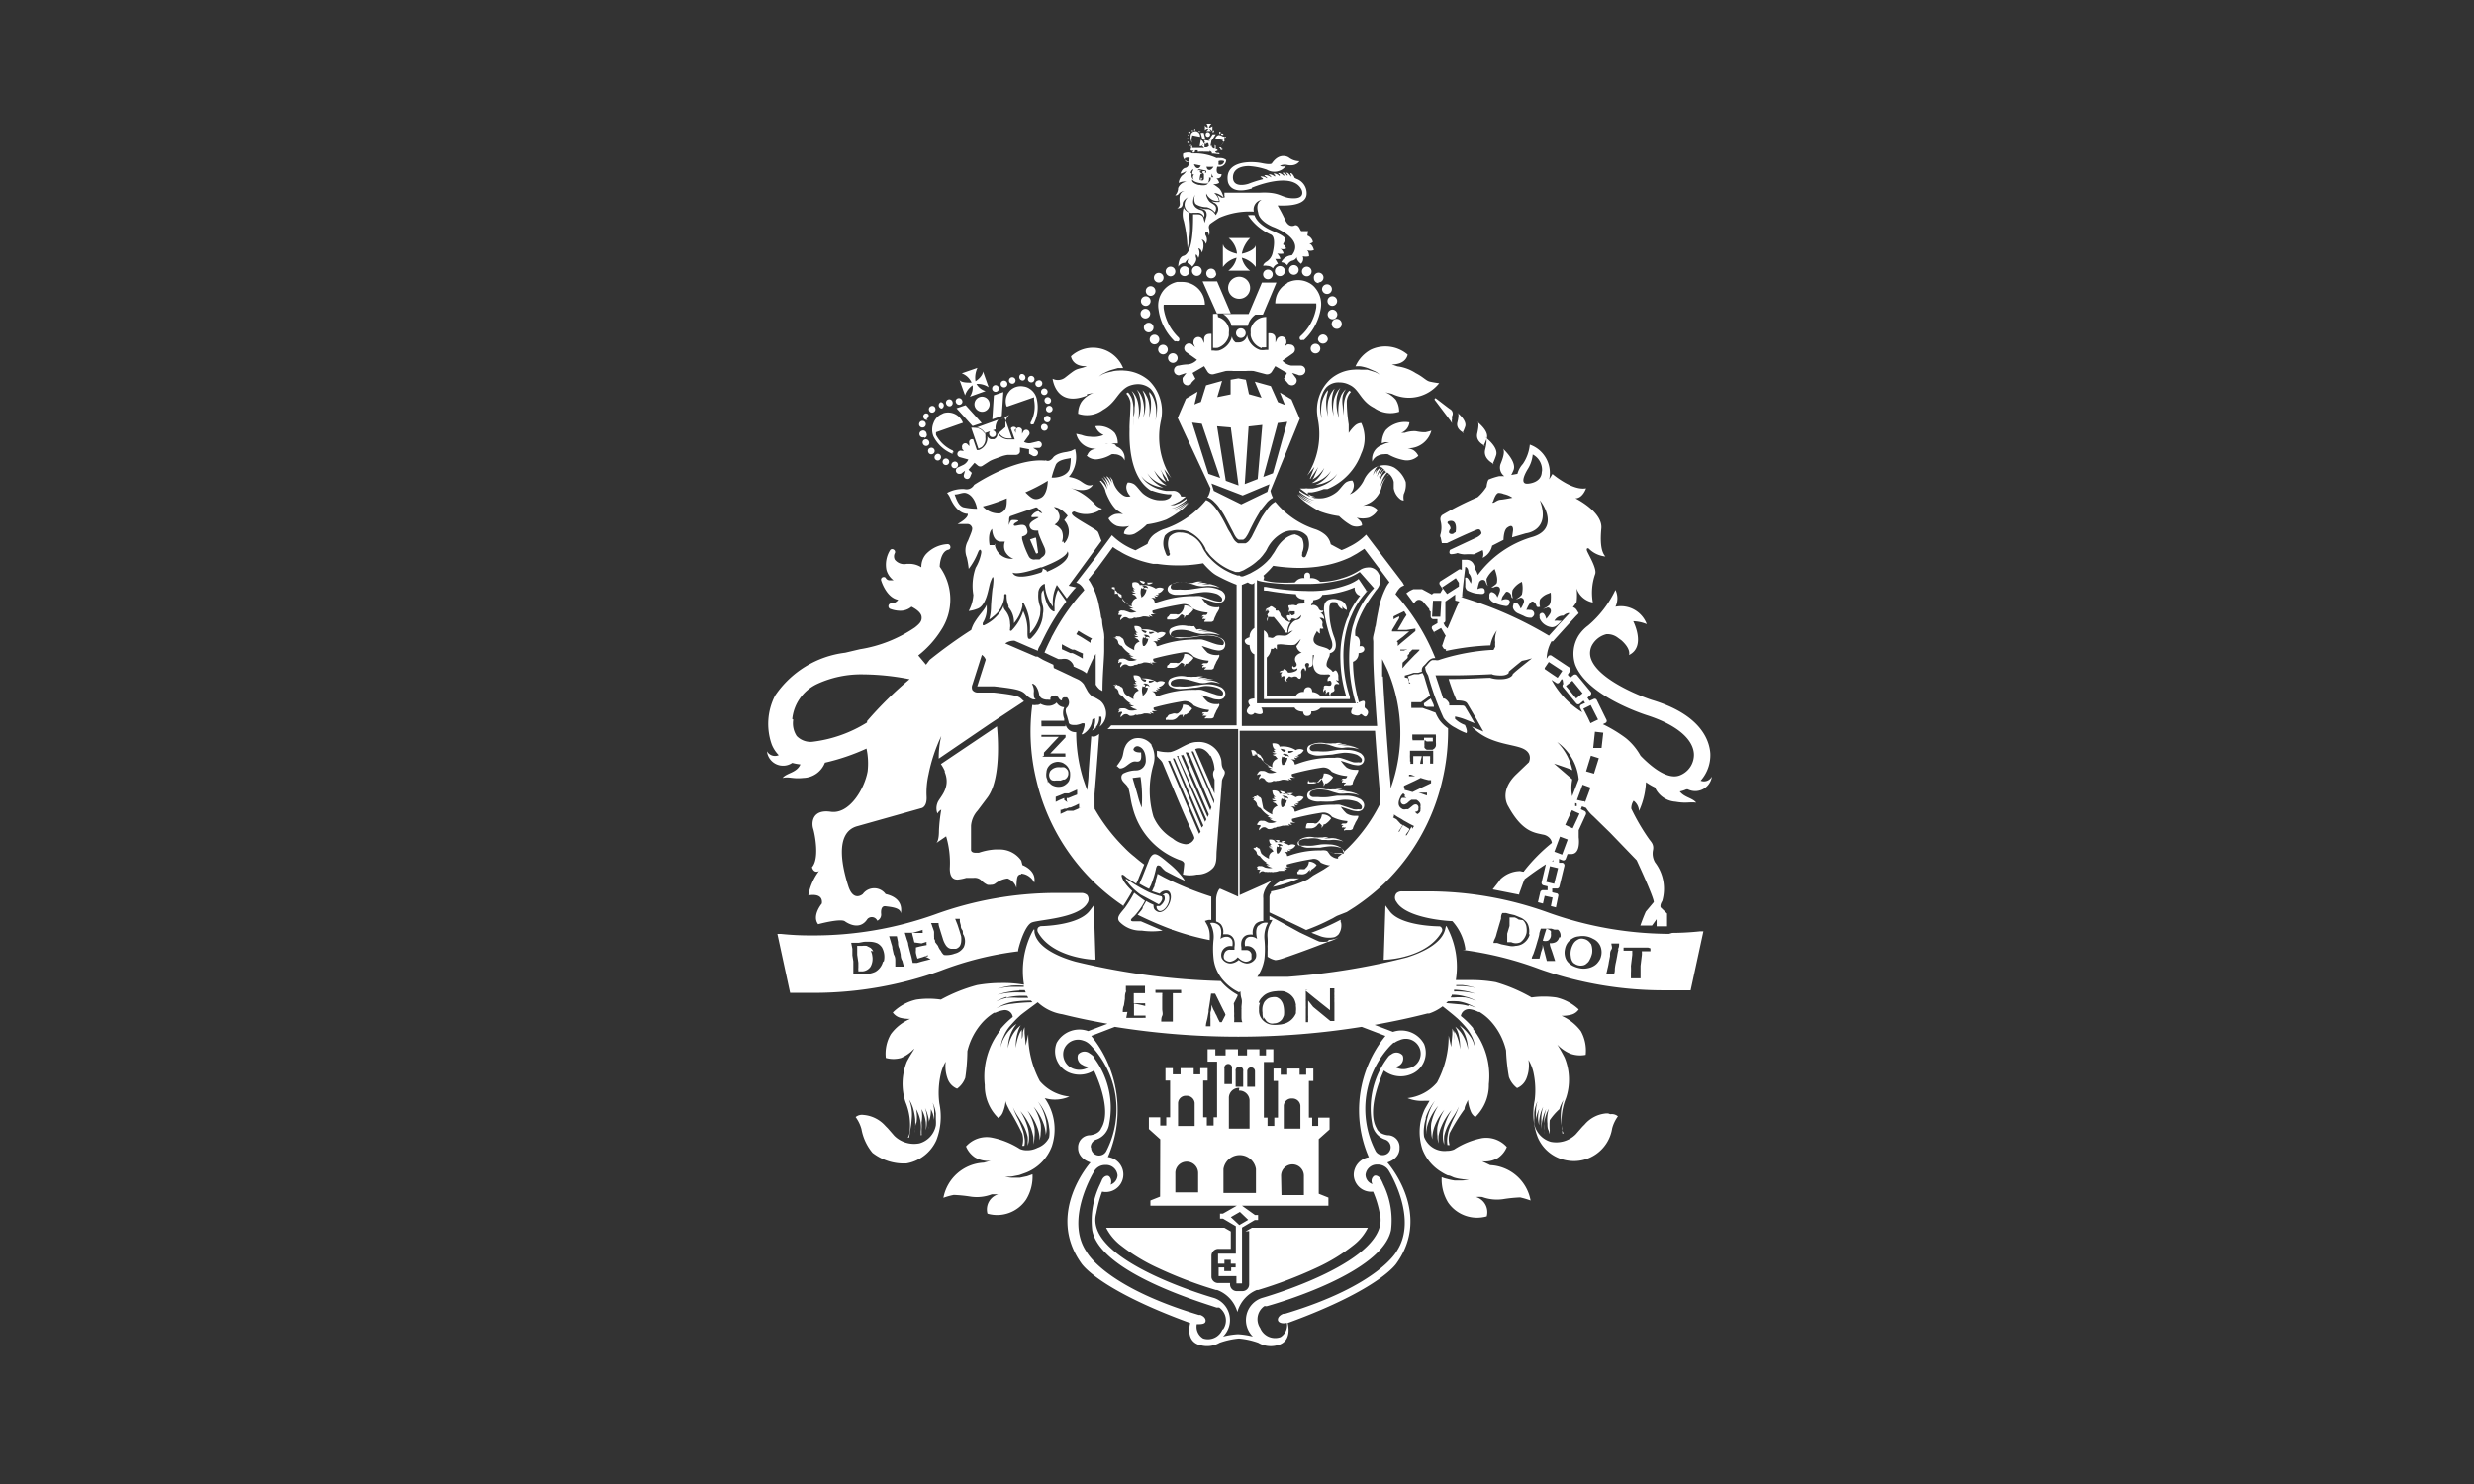 <svg width="100" height="60" viewBox="0 0 100 60" xmlns="http://www.w3.org/2000/svg">
    <rect x="0" y="0" width="100" height="60" fill="#333333" stroke="none"/>
    <g fill-rule="nonzero" fill="none">
        <path d="M0 0h100v60H0z"/>
        <path d="M47.813 28.898a.227.227 0 0 0 0 .11.297.297 0 0 1 .07-.117h.054c.101-.061.186-.144.25-.243a.46.46 0 0 0-.374-.156.422.422 0 0 1-.094.25.445.445 0 0 1-.11.102.156.156 0 0 1-.117 0h-.047l-.195.054s-.055.047-.07.094a.086.086 0 0 0-.055.117h.047a.086.086 0 0 1 .062 0h.141a.336.336 0 0 0 .227-.117.492.492 0 0 1 .093-.086m-1.03-14.984a.195.195 0 1 0 0-.39.195.195 0 0 0 0 .39m-1.602 11.883a.21.21 0 0 1 .132.148c0 .07.063.149.149.164.094.137.216.252.36.336h-.087c.066.04.137.072.211.094-.054.004-.11.004-.164 0a.703.703 0 0 0 .29.125.562.562 0 0 1-.282.047c-.094 0-.149-.078-.242-.086a.07.07 0 0 0-.07 0 .133.133 0 0 0-.157.078h.11-.07a.094.094 0 0 0-.04.102.18.18 0 0 1 .078-.04h.063a.07.07 0 0 0 0 .047.187.187 0 0 0-.063.164l.07-.062a.18.18 0 0 1 .204-.047s.054.04.086.047a.29.29 0 0 0 .117 0 .234.234 0 0 0 .117-.047c.05.007.1-.008.14-.04h.04a.61.61 0 0 0 .18-.054h.07a.906.906 0 0 1 .218.04s-.046-.048-.046-.079c.03.063.083.11.148.133 0 0-.07-.055-.078-.094a.14.14 0 0 0 .078 0 .54.54 0 0 0 .14 0c-.093 0-.18-.047-.148-.148a11.39 11.39 0 0 1 1.196-.258.43.43 0 0 1 .421.164c.19.102.402.16.618.172 0 0 0 .086-.07.102H48.64s-.062.039-.062.07a.18.18 0 0 1 .094 0s-.086.047-.07.094c.015.046.07-.04.101 0 .031.039 0 0 .047 0s-.086.062-.07.093H48.969a.148.148 0 0 0 .093-.054.781.781 0 0 1 .086-.211c0-.055.18-.266.133-.32-.047-.055 0 0-.039 0h-.07a.68.68 0 0 1-.36-.094 1.89 1.89 0 0 1-.234-.274l.406.133c.075.022.15.037.227.047a.313.313 0 0 0 .242-.055.266.266 0 0 0 0-.367.305.305 0 0 0-.078-.063 1.133 1.133 0 0 0-.547-.14c-.13.004-.261.017-.39.039l-.376.055a3.125 3.125 0 0 1-.398 0c-.065.003-.13.003-.195 0-.063 0-.14-.04-.149-.102a.164.164 0 0 1 .102-.148.563.563 0 0 1 .21-.047c.159-.013.317.003.47.047l.195.062c.069.021.14.037.21.047a.781.781 0 0 0 .235 0c.075-.008.151-.008.227 0 .119.007.237.028.351.063a.922.922 0 0 0-.601-.133c.109-.013.219-.013.328 0a1.242 1.242 0 0 0-.453 0c.076-.024.155-.04.234-.047a1.367 1.367 0 0 0-.398 0 .781.781 0 0 1 .21-.055.54.54 0 0 0-.273 0l-.101-.14a.312.312 0 0 1-.149 0h-.101a.96.96 0 0 0-.688.093.195.195 0 0 0 0 .297c.14.088.306.124.469.102.162-.007.324-.023.484-.047.15-.029.301-.05.453-.063.18-.007.361.02.532.078.067.03.125.076.172.133a.125.125 0 0 1 0 .172.188.188 0 0 1-.094 0 .844.844 0 0 1-.211-.039c-.188-.055-.352-.133-.547-.18a.984.984 0 0 0-.219 0 4.29 4.29 0 0 0-1.562.266h-.055a.195.195 0 0 0-.156-.195h.07a.094.094 0 0 1 .055 0h.086s-.086-.11-.04-.07c.047.038.133 0 .133 0a.188.188 0 0 1-.109-.07.18.18 0 0 0 .156 0 .102.102 0 0 1-.07 0 .344.344 0 0 0 .242-.196.32.32 0 0 0-.32 0 .969.969 0 0 0-.649-.14s0-.165-.296-.142c0 0 0 .227.148.266h-.094a.094.094 0 0 0 .07.078s-.101.04-.124 0c-.024-.039 0 .07.117.07s-.078.063-.117.04a.32.32 0 0 0 .125.07l.086.11a.29.29 0 0 0-.211.343c-.094-.047-.32-.156-.368-.25a.523.523 0 0 1-.054-.133.18.18 0 0 0-.102-.125.156.156 0 0 0-.07-.047.062.062 0 0 0-.055 0 .18.18 0 0 0-.125 0s.047 0 .063.047a.172.172 0 0 0-.133 0h.086m1.39-.226a.914.914 0 0 1 .188 0c-.102.078-.211.086-.219.054-.008-.03 0-.062 0-.07m0 .234s-.086-.046-.133 0c-.047.047.094.055.094.055a.492.492 0 0 1-.148.29h-.063a.54.54 0 0 1 0-.352s.07.062.094 0c.023-.063-.078-.086-.078-.086a.172.172 0 0 1 .148 0c.056.009.1.053.11.11m-.157-.274c.055 0 0 .054 0 .07 0 .016-.117 0-.187-.117a.695.695 0 0 1 .187.047m-1.258 2.289a.227.227 0 0 1 .149.156c0 .07.062.148.148.164.093.136.216.249.36.328h-.086c.063.046.135.08.21.102a.563.563 0 0 1-.163 0 .617.617 0 0 0 .289.133.562.562 0 0 1-.282.039c-.093 0-.148-.079-.242-.086h-.07c-.078 0-.14 0-.156.078a.258.258 0 0 1 .11 0h-.071a.094.094 0 0 0-.04.101s.04-.039.079-.039h.062a.125.125 0 0 0 0 .055.18.18 0 0 0-.062.164l.07-.063a.195.195 0 0 1 .203-.054l.086.055a.29.29 0 0 0 .117 0 .18.18 0 0 0 .118-.047.164.164 0 0 0 .14 0h.04a.602.602 0 0 0 .179-.047h.07a.64.64 0 0 1 .22.039s-.048-.047-.048-.086a.21.21 0 0 0 .149.047s-.07-.047-.078-.094a.14.14 0 0 0 .078 0 .25.25 0 0 0 .14 0c-.093 0-.18-.047-.148-.14a11.39 11.39 0 0 1 1.195-.258.453.453 0 0 1 .422.171c.191.102.401.164.617.18 0 0 0 .086-.07.094h-.047a.078.078 0 0 0-.055 0h-.039s-.062 0-.062.062a.352.352 0 0 1 .093 0s-.085.047-.07.086a.195.195 0 0 1 .102 0h.047c.047 0-.086.063-.07.102h.07a.117.117 0 0 1 .054 0h.149a.133.133 0 0 0 .093-.047.781.781 0 0 1 .086-.21c0-.056.18-.267.133-.321-.047-.055 0 0-.039 0h-.07a.61.61 0 0 1-.36-.094c-.09-.08-.169-.172-.234-.273l.406.132c.072.03.15.045.227.047a.313.313 0 0 0 .242-.054.25.25 0 0 0 0-.36.336.336 0 0 0-.078-.07 1.227 1.227 0 0 0-.547-.133 2.07 2.07 0 0 0-.39.04c-.126 0-.243.038-.376.046a2.14 2.14 0 0 1-.398 0 .828.828 0 0 1-.195 0c-.063 0-.14-.04-.149-.102a.148.148 0 0 1 .102-.148.555.555 0 0 1 .21-.055c.159-.007.317.012.47.055l.195.055.21.054a.781.781 0 0 0 .235 0c.075-.017.15-.03.227-.039.12.01.237.034.351.07a.922.922 0 0 0-.601-.132c.107-.026.217-.04.328-.04a1.437 1.437 0 0 0-.453 0 2.07 2.07 0 0 1 .234-.046 1.36 1.36 0 0 0-.398 0 .781.781 0 0 1 .21-.063.648.648 0 0 0-.273 0h-.133a.453.453 0 0 1-.148 0h-.11a.953.953 0 0 0-.68.086s-.171.164 0 .305a.781.781 0 0 0 .47.102c.162-.008.323-.023.484-.047.156 0 .297-.055.453-.07.181-.006.361.023.531.085.067.027.126.07.172.125a.125.125 0 0 1 0 .172.195.195 0 0 1-.093 0 .594.594 0 0 1-.211-.047c-.188-.054-.352-.125-.547-.18a.992.992 0 0 0-.22 0 4.125 4.125 0 0 0-1.562.266h-.054a.203.203 0 0 0-.157-.203H46.773s-.086-.101-.039-.07c.047.031.133 0 .133 0a.156.156 0 0 1-.11-.063c.051.019.107.019.157 0-.036 0-.06-.015-.07-.047.108-.02.2-.093.242-.195a.32.32 0 0 0-.32 0 .969.969 0 0 0-.649-.14s0-.157-.297-.133c0 0 0 .226.149.258h-.094a.11.11 0 0 0 .07.078s-.101.039-.125 0c-.023-.04 0 .062.117.062.118 0-.078.063-.117.047a.25.25 0 0 0 .125.063l.086.109a.297.297 0 0 0-.21.351c-.094-.054-.321-.164-.368-.25a.68.68 0 0 1-.055-.132c0-.055-.046-.118-.101-.125a.148.148 0 0 0-.125-.055.102.102 0 0 1 .039.047.187.187 0 0 0-.148-.102s.046 0 .062.055a.172.172 0 0 0-.133 0s.063 0 .086.039m1.39-.227a.633.633 0 0 1 .188 0c-.101.079-.21.086-.218.063-.008-.023 0-.07 0-.07m0 .234a.078.078 0 0 0-.133 0c-.047.063.093.055.093.055a.477.477 0 0 1-.148.28.117.117 0 0 1-.063.04.086.086 0 0 1 0-.04.54.54 0 0 1 0-.35s.07.07.094 0c.024-.07-.078-.087-.078-.087.048-.02.101-.02.149 0 .056.01.1.054.109.11m-.156-.281c.054 0 0 .062 0 .078 0 .015-.117 0-.188-.117.064.006.127.02.188.039m1.562-.633a.227.227 0 0 0 0 .11.469.469 0 0 1 .07-.118h.055a.719.719 0 0 0 .25-.234.453.453 0 0 0-.375-.165.469.469 0 0 1-.094.258l-.109.102a.148.148 0 0 1-.117 0h-.243s-.054.047-.07.086c-.054 0-.07.062-.054.117.015.055 0 0 0 0h.249a.344.344 0 0 0 .227-.125l.094-.086m3.406-2.078c.04 0 .078-.055.125 0s-.086.117-.047.172c.04.055 0 .187 0 .242-.054-.133 0-.195.102-.18.05.005.099.005.148 0 .175.2.337.412.485.633h.07a.664.664 0 0 1 .133-.437c-.047.047-.211-.063-.328-.164-.117-.102-.07-.133-.11-.196l-.062-.093h-.078c-.078 0 0-.055-.047-.079-.047-.023-.156-.14-.211-.078-.055.063-.125.04-.172.117-.047.079.086-.046.11 0a.172.172 0 0 0-.149.102m4.094-.852v-.039l-.305-.453-.047.04a1.914 1.914 0 0 1-.328.171 4.21 4.21 0 0 1-1.328.274 4.094 4.094 0 0 1-.445 0h-.047a9.672 9.672 0 0 1-1.563-.164h-.07v4.539h3.477v-.086a4.96 4.96 0 0 1-.258-1.485c-.025-.53.049-1.06.218-1.562.032-.09.068-.18.11-.266.127-.303.301-.585.515-.836.04-.054.086-.101.125-.148m-4.039 0c.38.068.764.115 1.149.14 0 .055.086.211.351.211a.258.258 0 0 0 0 .125l-.07.047c-.094 0-.21 0-.234.063a.125.125 0 0 1-.094 0 .273.273 0 0 0-.156 0c-.086 0-.125 0-.086.101.039.102 0 .094 0 .125a.102.102 0 0 0 .039.086.102.102 0 0 1 0-.07h.054a.094.094 0 0 0 0 .07.07.07 0 0 1 0-.062.945.945 0 0 1 .149 0v.11a.273.273 0 0 1-.117.054l-.078-.078v.086c-.22-.078-.11.14 0 .25v-.063h.054c-.047-.117.149-.055.18-.047s.156-.078.219-.164c0 .086-.047.18-.188.203-.14.024-.328.235-.336.532a.297.297 0 0 1 .196-.102c-.078.04-.125.117-.243.18-.117.062-.39-.04-.492.054-.101.094-.133.047-.226.04a.086.086 0 0 0-.047 0 .32.32 0 0 0-.172-.29v-1.609l.148.008zm3.297.914c0 .094-.07.18-.101.273a4.313 4.313 0 0 0-.25 1.64c.012.489.09.972.234 1.438h-1.031a.516.516 0 0 0-.344-.171c0-.204-.148-.196-.148-.196-.196 0-.188.196-.188.196a.328.328 0 0 0-.336.171h-1.164v-1.562a.531.531 0 0 0 .172-.352h.117a.102.102 0 0 1 0-.047.047.047 0 0 0 .055 0 .14.14 0 0 0 .062.07v-.148c0-.047 0-.047.086-.054.086-.008.102 0 .133 0 .031 0 .445.062.531 0 .086-.063.149-.149.22-.22a1.04 1.04 0 0 1-.18.29.383.383 0 0 0 .218.266.375.375 0 0 0-.25.164.234.234 0 0 0 0 .203c.047.07.07.148 0 .195-.07.047-.11 0-.117-.047-.063.157.07.18.148.133.079-.047.04.047 0 .078a.616.616 0 0 1-.336.078c0-.047-.18-.242-.203-.078a.133.133 0 0 0-.148.063h.117c.024 0-.07.047-.047.117.024.07 0 .086 0 .14 0-.078.078-.109.125-.101.047.008 0 .133 0 .125 0-.008.063.094.133.102-.102-.086 0-.133.047-.196.047-.062.086.04.172 0a.21.21 0 0 1 .164 0c.078.102.148.102.172 0a.555.555 0 0 0 0-.156.195.195 0 0 1 .062-.18c.07-.039.094.04.102.11.054-.07.047-.125 0-.22a.086.086 0 0 1 .078-.116c.086 0 .102.062.047.172.094 0 .18-.04.18-.141v-.352h.054c-.07.297-.086.703.266.782.101.007.203.007.304 0 .063 0 .102.054.07.07a.18.18 0 0 0-.093.203c.047 0 .094-.047.125 0a.133.133 0 0 1 0 .172c-.094.055-.305-.086-.281.117a.156.156 0 0 0 0 .164c0-.078.031-.11.094-.094a.04.04 0 0 0 0 .07.11.11 0 0 0 0 .11.11.11 0 0 1 .125-.11v.079c0 .023 0 .055.054.07a.117.117 0 0 1 .047-.125c.133-.039.117-.094.102-.156-.016-.063 0-.211.14-.18.14.032 0-.078-.054-.133-.055-.054.062 0 .078 0 .015 0 0-.078 0-.156a.336.336 0 0 0-.07-.234.055.055 0 0 0-.094 0s-.055.055-.086 0c-.032-.055-.125-.102-.196-.172-.07-.07 0-.25.055-.367a.297.297 0 0 0 .047-.18c.172-.047.336-.187.188-.625a3.04 3.04 0 0 1-.204-1.258.36.36 0 0 1 .094-.187h.078c.055 0 .125 0 .14.039a.57.57 0 0 0 .056.11c.04.061.096.11.164.14a.375.375 0 0 1 0-.14c0 .093.117.148.172.171a.398.398 0 0 0-.336-.414.602.602 0 0 0-.399 0 .29.29 0 0 0-.172.203.82.82 0 0 0 0 .328c.057.37.151.735.282 1.086 0 0 .132.328-.079.422-.062-.086-.218-.11-.406-.172-.453-.156-.117-.523-.094-.61.028.05.072.09.125.11a.492.492 0 0 1 0-.21.187.187 0 0 0 .141 0 .242.242 0 0 1-.04-.22c0-.078-.062-.14-.124-.203a.203.203 0 0 1 .187.055.273.273 0 0 0-.156-.266c.063 0 .11 0 .125-.093a.14.14 0 0 1-.195-.086c-.086-.157-.297-.172-.305-.078a.055.055 0 0 0 0-.07s.078-.063.094-.18a.703.703 0 0 0 .187-.047.32.32 0 0 0 .18-.172h.055c.43-.03.852-.13 1.25-.297a.273.273 0 0 0 .039.188.281.281 0 0 0 .18.148c-.18.226-.331.473-.454.734m-1.507-13.843a.195.195 0 1 0-.391 0 .195.195 0 0 0 .39 0m.258 2.75a.203.203 0 0 0 .399 0 .203.203 0 0 0-.195-.204.21.21 0 0 0-.204.204m-.78-2.813a.195.195 0 1 0-.391 0 .195.195 0 0 0 .39 0m7.836 7.852a2.5 2.5 0 0 0 .149-.368c.093-.335-.446-.726-.446-.726s-.054 0 0 0c.055 0 .094.125 0 .508-.093.383.352.578.352.578m-13.758-5.516a.195.195 0 1 0-.39 0 .195.195 0 0 0 .39 0m5.383-1.773a.734.734 0 0 0-.14.094.93.93 0 0 0-.321.703h1.656c.004.057.004.114 0 .171a1.984 1.984 0 0 1-.64 1.157.102.102 0 0 0 0 .148.102.102 0 0 0 .085 0c.02.008.043.008.063 0 .367-.342.607-.8.68-1.297a1.008 1.008 0 0 0-.211-.78.781.781 0 0 0-.282-.235.93.93 0 0 0-.859 0m1.133 2.468a.195.195 0 1 0 0 .391.195.195 0 0 0 0-.39m-3.211-.422a.195.195 0 1 0 .39-.016.195.195 0 0 0-.39.016m.867-.782h-1.39a.781.781 0 0 1 .343.477h.657a.781.781 0 0 1 .343-.477m-1.562 0a.672.672 0 0 0-.188 0v1.367a.727.727 0 0 0 .188 0 .672.672 0 0 0 .453-.5v-.124a.594.594 0 0 0 0-.165.625.625 0 0 0-.438-.453m-1.75.977h.07a.102.102 0 0 0 .087 0 .11.11 0 0 0 0-.149 2.031 2.031 0 0 1-.602-1.156.633.633 0 0 1 0-.172h1.664a.922.922 0 0 0-.922-.922h-.203a.992.992 0 0 0-.547.336.984.984 0 0 0-.203.782c.068.499.306.959.672 1.304m.578-2.86a.203.203 0 0 0-.203-.194.195.195 0 0 0-.195.195c0 .11.086.199.195.203.112 0 .203-.09.203-.203m-1.062 3.367a.195.195 0 1 0-.203-.195c.004.109.093.195.203.195m1.562-3.375a.203.203 0 0 0-.203-.195.195.195 0 0 0-.195.195c0 .11.086.199.195.203.112 0 .203-.09.203-.203m.852-1.055v.899a.977.977 0 0 1 .554-.375.844.844 0 0 1-.336.523h.883a.875.875 0 0 1-.336-.523c.225.058.423.19.563.375v-.899c0 .165-.313.313-.563.36.049-.24.165-.46.336-.633h-.867a.914.914 0 0 1 .336.633c-.25-.047-.531-.195-.555-.36m-.258 2.774h.563l-.555-1.297h-.586l.578 1.297zm2.305-3.313c-.703-.28-.781-.656-.781-.656a.844.844 0 0 0-.266 0c.227.343.547.614.922.781.203.086.125.547.063.782a.547.547 0 0 1-.22.304s-.155.086-.148.18a.36.36 0 0 1 .157 0 .312.312 0 0 1 .234.102.344.344 0 0 1 .203-.188l-.11-.195c.068.006.136.006.204 0 0-.086-.125-.219-.125-.219a.687.687 0 0 0 .258 0 .297.297 0 0 0-.149-.203c.08.039.172.039.25 0-.047-.14-.125-.164-.125-.164l.078-.156c.118-.141-.367-.329-.445-.36m-2.344 1.695a.195.195 0 1 0-.18.188.195.195 0 0 0 .196-.195m1.703 26.367c-.164.148-.054.539-.054.539a.406.406 0 0 0-.282-.086.219.219 0 0 0-.203.164.445.445 0 0 0 0 .219.367.367 0 0 1 .43.476.406.406 0 0 1-.367.22.586.586 0 0 1-.32-.142.555.555 0 0 1-.321.141.406.406 0 0 1-.367-.219.367.367 0 0 1 .43-.477.594.594 0 0 0 0-.218.242.242 0 0 0-.204-.164.406.406 0 0 0-.28.086s.108-.39-.056-.547a.406.406 0 0 0-.359-.094c.113.2.162.429.14.657-.028.26-.028.521 0 .78.01.093.029.185.055.274.077.25.21.477.391.664.165.175.361.319.578.422.217-.103.413-.247.578-.422.244-.258.402-.586.453-.937.026-.26.026-.522 0-.781a1.14 1.14 0 0 1 .141-.664.39.39 0 0 0-.36.101m-4.007-.781h-.133a.188.188 0 0 0 .086.187c.102.055.266-.054.36-.242.093-.187.085-.383 0-.437-.087-.055-.133 0-.212.054h.063a.242.242 0 0 1 0 .25.492.492 0 0 1-.149.172m-.336-6.484a.68.68 0 0 0-.718-.274.578.578 0 0 0-.367.336c-.079.157-.063.344-.149.5a2.266 2.266 0 0 1-.195.282c.047 0 .086.085.14.093.258 0 .391-.32.649-.28.258.038.203-.227.203-.368-.102 0-.25 0-.313-.11a.164.164 0 0 1 .235-.125c.21.079.266.336.266.54a.39.39 0 0 1-.383.421c-.17 0-.338.038-.492.11a.172.172 0 0 0-.11.164c0 .195.219.273.281.445.063.172.094.516.172.781.238.951.918 1.73 1.828 2.094.094.04.227.055.258.172-.01.15-.029.298-.054.445.187.043.382.043.57 0a.867.867 0 0 0 .656-.273c.164-.195.117-.461.14-.703l.212-2.79c0-.163.203-.312.078-.468-.125-.156-.07-.305-.117-.453A.922.922 0 0 0 48.39 30c-.391 0-.703.313-1.078.406a1.633 1.633 0 0 1-.547-.054 1.977 1.977 0 0 0 0 .218c.07.102.187.172.234.29.398.953.781 1.89 1.21 2.835.031.06.055.123.071.188a.375.375 0 0 1-.36.25.969.969 0 0 1-.515-.227 1.914 1.914 0 0 1-.781-.883 3.758 3.758 0 0 1 0-2.117 1.023 1.023 0 0 0-.086-.781m-.39 2.531a3.844 3.844 0 0 1-.165-.508c-.062-.234-.14-.46-.203-.695l.32-.039c.063.411.079.828.047 1.242m2.79-2.101c.094.173.147.365.156.562-.133.164 0 .399 0 .399v.57l-.782-1.797c.344-.156.586.242.602.266m-.703-.235.867 2.024v.148l-.914-2.11h.086m-.188.079.907 2.18-.047.125-1-2.344h.086m-.188.078 1.04 2.422a.46.46 0 0 1-.047.11l-1.079-2.5h.086m-.195.07 1.14 2.523-.054.102-1.14-2.664h.077m-.187.07 1.18 2.742a.781.781 0 0 1-.063.086l-1.172-2.797h.086m-.281.094h.086l1.234 2.867a.594.594 0 0 1-.062.086l-1.258-2.953zm10.773-14.602.649.86s.062.101.062.086a.328.328 0 0 1 0-.172.25.25 0 0 1 0-.102.21.21 0 0 0-.086-.289c-.062-.039-.53-.406-.57-.43-.039-.023 0 0-.039 0m-4.742.782a3.125 3.125 0 0 1-.422 2.343l.297-.359-.188.484c.047 0 .04-.047.086-.101l.125-.18c.047-.062.086-.133.125-.195l-.086.21-.093.212-.047.078.125-.078c.14-.107.26-.24.351-.39-.069.17-.17.327-.297.46-.065.058-.136.11-.21.156a.96.96 0 0 0 .288-.093 1.18 1.18 0 0 0 .493-.407 1.281 1.281 0 0 1-.64.578l.25-.047c.12-.038.238-.087.35-.148.113-.07.211-.16.29-.266-.07.115-.16.216-.266.297-.108.08-.226.146-.352.196a1.648 1.648 0 0 1-.382.109h-.18a.39.39 0 0 0-.14 0h-.188l.273.203.196.094.164.047h-.172a.93.93 0 0 1-.203-.086 1.687 1.687 0 0 1-.282-.172.336.336 0 0 1 0 .055c.06.05.122.098.188.14l.195.125c.073.033.149.06.227.078a.781.781 0 0 1-.227-.062 1.906 1.906 0 0 1-.218-.11l-.196-.125.164.125c.123.1.26.182.407.243a1.773 1.773 0 0 1-.422-.211l-.188-.125.149.125c.056.046.116.088.18.125.077.05.158.094.241.133a1.46 1.46 0 0 1-.25-.118c-.07 0-.265-.195-.328-.234.135.16.293.3.47.414.138.094.281.18.429.258.252.095.514.16.781.195.147.146.312.272.492.375a.516.516 0 0 0 .438 0 .258.258 0 0 0-.063-.172 1.258 1.258 0 0 0-.156-.14.984.984 0 0 0 .5 0 .734.734 0 0 0 .352-.305.633.633 0 0 0-.274-.172.781.781 0 0 0-.328 0s.11-.039.273-.117c.232-.13.403-.346.477-.602a1.07 1.07 0 0 1 .266-.523l.086-.055-.07.055a1.07 1.07 0 0 0-.134.133.828.828 0 0 0-.172.328.5.5 0 0 1 .04-.188.734.734 0 0 1 .078-.18.86.86 0 0 1 .11-.163l.046-.055h-.055l-.101.094a.61.61 0 0 0-.14.25.64.64 0 0 1 .163-.414.14.14 0 0 0 .04-.055l-.048.039-.086.094a.82.82 0 0 0-.117.234.898.898 0 0 1 .078-.258.93.93 0 0 1 .07-.117l.047-.055-.046.04-.094.101a.68.68 0 0 0-.14.242.727.727 0 0 1 .1-.273.648.648 0 0 1 .063-.094.078.078 0 0 0-.039 0l-.078.07a.398.398 0 0 0-.101.188.39.39 0 0 1 .062-.211l-.07.078a.531.531 0 0 0-.094.188.563.563 0 0 1 .07-.211.586.586 0 0 1 .055-.094l.078-.086a.46.46 0 0 1 .297.227.594.594 0 0 1 .336.421v.258a.703.703 0 0 0 .25.43c.042.04.098.062.156.062a.61.61 0 0 1 0-.257.89.89 0 0 0 .078-.493 1.133 1.133 0 0 0-.46-.578.828.828 0 0 0-.782 0c-.205.125-.367.31-.46.532a1.29 1.29 0 0 1-.345.421.664.664 0 0 1-.218.125.508.508 0 0 0 .164-.304.336.336 0 0 0-.055-.25.484.484 0 0 0-.258.07c-.117.086-.21.242-.351.375-.165.14-.365.231-.578.266a1.273 1.273 0 0 1-.297 0h-.04l-.156-.055c-.093-.047-.156-.18-.101-.18h.148a2.25 2.25 0 0 0 .477-.133h.148a2.46 2.46 0 0 0 1.367-1.437 1.453 1.453 0 0 0 0-1.234.414.414 0 0 0-.257.109c-.096.088-.18.188-.25.297v-.344a6.25 6.25 0 0 1-.078-.945.625.625 0 0 1 .171-.375l-.07-.047a.672.672 0 0 0-.156.258c-.04.113-.062.231-.063.351a3 3 0 0 0 0 .375 3.125 3.125 0 0 1 0 .008 3.016 3.016 0 0 1-.047-.383c-.019-.13-.019-.26 0-.39a.914.914 0 0 1 .07-.188l.055-.094a.89.89 0 0 0-.18.235c-.039.096-.07.195-.093.297-.04.214-.04.434 0 .648a1.86 1.86 0 0 1-.102-.656 1.023 1.023 0 0 1 .055-.344.89.89 0 0 1 .102-.234.82.82 0 0 0-.157.21c-.049.092-.085.189-.109.29-.04.211-.04.429 0 .64a1.852 1.852 0 0 1-.078-.656c.006-.114.027-.227.062-.336l.047-.117a.969.969 0 0 0-.148.203 1.297 1.297 0 0 0-.11.29c-.039.21-.039.428 0 .64a1.828 1.828 0 0 1-.078-.657c.01-.113.03-.226.063-.335a.328.328 0 0 0 0-.079c-.056.067-.103.14-.14.22-.046.094-.08.193-.102.296-.04.212-.04.429 0 .64a1.64 1.64 0 0 1-.063-.648c.008-.113.034-.224.078-.328a.867.867 0 0 1 .172-.297.68.68 0 0 1 .524-.195.86.86 0 0 1 .398.094c.084.038.16.09.227.156.226.226.343.562.78.781.293.21.667.268 1.009.156a.898.898 0 0 0-.133-.484A1.11 1.11 0 0 0 56 15.86l.266.063c.657.32 1.45.142 1.906-.43a3.96 3.96 0 0 1-.399-.07c-.148-.047-.242-.18-.546-.336a1.75 1.75 0 0 0-.743-.274l-.226-.078c.594 0 .64-.398.64-.398a1.39 1.39 0 0 0-1.5-.195 1.414 1.414 0 0 0-.609.671.984.984 0 0 1 .219 0c.093.017.184.04.273.07l.258.11a.656.656 0 0 1 .227.156.719.719 0 0 0-.243-.125l-.257-.078h-.274a1.422 1.422 0 0 0-.258 0 1.563 1.563 0 0 0-.976.399 1.695 1.695 0 0 0-.492 1.562m-7.735 18.64c-.062-.054 0 .056 0 .056.158.222.354.415.578.57l.727.39a.375.375 0 0 0 .117-.148.164.164 0 0 0 0-.172 3.992 3.992 0 0 1-.516-.172 6.914 6.914 0 0 1-.89-.523m.601 2.078c.28.04.564.04.844 0l-.875-.375h-.32s-.188 0 0-.164c.036-.032.07-.066.101-.102.15-.172.278-.36.383-.562l-.234-.172-.203-.156a5.297 5.297 0 0 1-.375.61c-.188.233-.36.39-.219.562.223.231.53.36.852.359m1.242-.031h.047c.49.176.995.314 1.507.414v-.063a1.219 1.219 0 0 0 0-.156.89.89 0 0 0-.125-.43l-.07-.125.133-.039a.594.594 0 0 1 .125 0v-.945a12.852 12.852 0 0 1-1.914-.781l-.258-.14c-.02.092-.047.183-.078.273a.227.227 0 0 1 0 .07l-.04.094s0 .078-.038.117a.938.938 0 0 1-.07.148l.312.102a.32.32 0 0 1 .336-.117c.14.07.156.312.039.547-.117.234-.32.367-.46.296-.142-.07-.165-.14-.165-.28a2.078 2.078 0 0 1-.297-.15c-.047.087-.094.173-.14.243v.047l-.055.086-.149.18a14.758 14.758 0 0 0 1.336.578h.047m-.61-2.493a.273.273 0 0 1 0-.047c.048-.078.157 0 .157 0l.063.07c.04.046.085.088.132.126.149.078.5.265.782.39a.781.781 0 0 0-.086-.132 3.352 3.352 0 0 0-.57-.579c-.446-.375-.57-.46-.72-.257a.781.781 0 0 0-.093.195c-.07.164-.156.398-.25.625l-.117.266c.126.077.257.147.39.21l.078-.156.055-.148a3.82 3.82 0 0 0 .164-.594m-3.883-3.477.125-.046h.047c.04-.02.075-.05.102-.086a.328.328 0 0 0 .047-.11.555.555 0 0 0 0-.11.21.21 0 0 0-.055-.108.266.266 0 0 0-.102-.079.375.375 0 0 0-.14 0 .672.672 0 0 0-.172 0 .484.484 0 0 0-.148.055.54.54 0 0 0-.102.086.328.328 0 0 0-.047.11.227.227 0 0 0 0 .124c.008.045.03.086.063.118.019.019.043.032.07.039.049.008.1.008.148 0h.14m-1.562 3.765a.61.61 0 0 1 .352.14.57.57 0 0 1 .18.227c.101-.507-.477-.71-.477-.71l-.047-.18a1.055 1.055 0 0 0-.906-.453h-.164a2.5 2.5 0 0 0-.648.133h-.126c-.203 0-.187-.125-.187-.125v-.97c.019-.226.112-.44.266-.609l.398-.53c.617-.829.383-2.876.383-2.876l-2.266 1.524c.062.087.115.182.157.28v.048c.265.656-.235 1.039-.297 1.25a.586.586 0 0 0 0 .422.375.375 0 0 1 .156-.157c-.05.284-.082.572-.094.86 0 .367-.078.468-.11.492l.4-.273c.124.42.174.859.148 1.296 0 .368.148.453.32.453.117-.012.232-.035.344-.07h.289c.109-.014.22.017.304.086a.867.867 0 0 0 .266.195.555.555 0 0 0 .156 0 .258.258 0 0 0 .172-.062c.142-.106.309-.173.485-.195a.578.578 0 0 1 .359.382s0-.398.055-.476c.054-.078.101-.07.14-.07m.782 2.101a.148.148 0 0 0-.11.063.188.188 0 0 0 0 .172c.57 1.015 2.14 1.101 2.211 1.109h.117l-.07-2.195-.164.218c-.469.617-1.984.625-2 .625m8.484-25.812c0-.246-.2-.445-.445-.445a.453.453 0 0 0-.445.445c0 .246.199.445.445.445a.438.438 0 0 0 .445-.445m-5.14 25 .078-.11c.093-.148.234-.382.297-.5a2.21 2.21 0 0 1-.336-.382s-.125-.22-.086-.266c.039-.047.14.063.21.117l.368.235a1.64 1.64 0 0 0 .117-.258l.14-.344.071-.172a5.261 5.261 0 0 1-.39-.312 3.906 3.906 0 0 1-.422-.383 7.258 7.258 0 0 1-1.196-1.563.219.219 0 0 0 0-.07v-.531c.07-.828.133-1.649.188-2.422a.594.594 0 0 1-.149.094.266.266 0 0 1-.172 0c-.039.507-.078 1.023-.109 1.5 0 .234-.04.46-.055.68-.062-.157-.117-.321-.172-.485a6.492 6.492 0 0 1-.273-1.86.414.414 0 0 1-.43-.312v-.102.18h-.976a.117.117 0 0 0 0-.055.148.148 0 0 0 0-.062v-.11h.922v-.085a.594.594 0 0 1 0-.461.367.367 0 0 1-.305-.188l-.055.047a.492.492 0 0 1-.289.086.672.672 0 0 1-.312-.086.203.203 0 0 1-.102.047h-.047c-.06.01-.12.01-.18 0a8.267 8.267 0 0 0 .165 3.04 8.422 8.422 0 0 0 3.562 5.116m-3.258-6.101v-.063a.195.195 0 0 0 0-.062c.102-.11.203-.211.297-.32l.133-.141.172-.18H42.094v-.023a.18.18 0 0 0 0-.055h.976V29.813l-.437.46-.18.188h.609v.07a.148.148 0 0 1 0 .063h-.937m.234 1.07-.015-.102-.047-.132a.61.61 0 0 1 0-.203.437.437 0 0 1 .047-.18.547.547 0 0 1 .125-.149.5.5 0 0 1 .195-.085.383.383 0 0 1 .188 0 .367.367 0 0 1 .171.07.453.453 0 0 1 .141.133c.041.059.07.125.086.195.008.07.008.14 0 .21a.46.46 0 0 1-.04.15.43.43 0 0 1-.124.14.406.406 0 0 1-.203.094.547.547 0 0 1-.367-.063.836.836 0 0 1-.149-.14m1.328 1.054-.125.047-.187.078h-.25l-.11.055-.156.07v-.164h.04l.124-.047h.07l.118-.047a.18.18 0 0 1 0-.078l-.047-.117-.156-.11a.781.781 0 0 0 0-.077l-.188.078-.156.078V32.218l.164-.062.187-.078h.172l.188-.086.156-.07a.11.11 0 0 0 0 .047v.109a.258.258 0 0 0 0 .047l-.164.063-.188.078h-.07v.093c.011.035.024.069.04.102v.094l.046.093h.07l.188-.078.156-.078a.11.11 0 0 0 0 .047v.055a.11.11 0 0 1 0 .047v.047h-.039M57.86 17.413c-.08.025-.16.046-.242.063-.094 0-.18 0-.383-.04a1.086 1.086 0 0 0-.453.063h-.148a.5.5 0 0 0 .336-.422 1.063 1.063 0 0 0-.961.32.938.938 0 0 0-.156.524l.125-.04h.335-.156l-.164.048-.133.062a.602.602 0 0 0-.39.672.414.414 0 0 1 .234-.242.523.523 0 0 1 .242-.055.508.508 0 0 1 .157 0c.196.113.41.192.632.235a.664.664 0 0 0 .594-.172.562.562 0 0 0-.195-.227.648.648 0 0 0-.367-.078h.164a.96.96 0 0 0 .93-.727m-7.29 12.93h.086c.024 0 0 0 0 0 .075.025.131.087.149.164 0 .07.062.14.148.156.092.14.215.254.36.336h-.086a.883.883 0 0 0 .21.102h-.124a.617.617 0 0 0 .28.125.523.523 0 0 1-.273.047c-.093 0-.148-.078-.242-.086-.094-.008-.055 0-.07 0a.133.133 0 0 0-.156.078h.109H50.859a.078.078 0 0 0-.039.094.281.281 0 0 1 .07-.04h.063v.055a.172.172 0 0 0-.062.157l.07-.063a.18.18 0 0 1 .195.11l.086.054a.258.258 0 0 0 .117 0 .234.234 0 0 0 .118-.047.203.203 0 0 0 .14 0h.04a1 1 0 0 0 .179-.047h.07a.906.906 0 0 1 .219.04.14.14 0 0 1-.055-.079c.047.03.101.046.157.047 0 0-.07-.047-.079-.093a.14.14 0 0 0 .079 0 .25.25 0 0 0 .14 0c-.094 0-.18-.047-.148-.141a9.703 9.703 0 0 1 1.195-.258c.158-.03.32.034.414.164.194.1.407.159.625.172 0 0 0 .086-.078.102h-.094s-.062.039-.062.07a.125.125 0 0 1 .093 0c-.039 0-.085.055-.07.094.03-.01.063-.01.094 0h.055c.054 0-.086.062-.07.101.015.04.054 0 .07 0h.187a.18.18 0 0 0 .102-.047.07.07 0 0 1 0-.039.664.664 0 0 1 .086-.203c0-.055.18-.273.132-.328h-.109a.656.656 0 0 1-.36-.094 1.563 1.563 0 0 1-.234-.273l.407.133a.89.89 0 0 0 .226.047.29.29 0 0 0 .234-.055.25.25 0 0 0 0-.367.266.266 0 0 0-.07-.063 1.14 1.14 0 0 0-.554-.133 3.039 3.039 0 0 0-.383 0l-.375.055a2.188 2.188 0 0 1-.399 0h-.195c-.063 0-.14-.047-.148-.11a.164.164 0 0 1 .101-.148.781.781 0 0 1 .203-.047c.16-.009.321.007.477.047l.195.063a.86.86 0 0 0 .203.047c.08.015.162.015.242 0 .076-.009.152-.009.227 0 .12.006.238.03.352.07a.922.922 0 0 0-.602-.14c.109-.013.22-.013.328 0a1.242 1.242 0 0 0-.453 0 2.07 2.07 0 0 1 .234-.048 1.367 1.367 0 0 0-.398 0 .781.781 0 0 1 .21-.054.469.469 0 0 0-.273 0h-.132a.453.453 0 0 1-.149 0h-.11a.977.977 0 0 0-.687.093.203.203 0 0 0 0 .305c.143.08.307.112.469.094l.484-.04c.15-.03.301-.054.453-.07.18-.007.361.02.532.079a.562.562 0 0 1 .172.132.125.125 0 0 1 0 .172.195.195 0 0 1-.102 0 .852.852 0 0 1-.203 0c-.188-.054-.36-.133-.547-.18a.672.672 0 0 0-.219 0 3.906 3.906 0 0 0-1.562.266h-.055a.195.195 0 0 0-.156-.203h.117c.03.012.064.012.094 0-.047 0-.086-.101-.04-.07.048.031.126 0 .126 0a.242.242 0 0 1-.11-.063c.05.019.106.019.157 0a.156.156 0 0 1-.07-.047.344.344 0 0 0 .25-.195.32.32 0 0 0-.321 0 .977.977 0 0 0-.656-.14s0-.157-.29-.133c0 0 0 .226.15.258h-.095a.11.11 0 0 0 .07.085s-.1.04-.124 0c-.024-.039 0 .063.117.063s-.078.062-.117.047c.037.029.08.05.125.062l.086.11a.29.29 0 0 0-.211.343 1.305 1.305 0 0 1-.367-.242s0-.093-.047-.14c-.047-.047-.047-.11-.102-.118a.125.125 0 0 0-.125-.054.102.102 0 0 1 .04.047.203.203 0 0 0-.134 0l.063.047a.133.133 0 0 0-.125 0m1.469-.196a.945.945 0 0 1 .195 0c-.102.078-.211.086-.219.063-.008-.024 0-.07 0-.078m0 .234a.094.094 0 0 0-.14 0c-.04.07.101.055.101.055a.492.492 0 0 1-.148.289h-.063a.492.492 0 0 1 0-.352.055.055 0 0 0 .102 0c0-.062-.086-.086-.086-.086a.148.148 0 0 1 .148 0c.055.006.1.047.11.102m-.157-.274c.055 0 0 .063 0 .078 0 .016-.125 0-.187-.125a.695.695 0 0 1 .187.047m1.563 1.367a.219.219 0 0 0 0 .102.469.469 0 0 1 .07-.117h.055a.82.82 0 0 0 .25-.242.46.46 0 0 0-.375-.157.43.43 0 0 1-.102.25.414.414 0 0 1-.101.102.156.156 0 0 1-.125 0h-.04a.102.102 0 0 0-.085 0h-.11c-.023 0 0 0 0 0h.04-.04c-.039 0-.07-.133-.07-.063h.04c-.048 0-.063.063-.048.118.016.054 0 0 0 0h.226a.313.313 0 0 0 .227-.125.25.25 0 0 1 .094-.086m.242 6.601c-.109.014-.219.014-.328 0l-.125-.054-.664-.313-1.227-.672v.164h.118l-.07.133a.953.953 0 0 0-.126.578c.008.117.008.235 0 .352.004.073.004.146 0 .219v.203a.883.883 0 0 0 .32.14 1.21 1.21 0 0 0 .274-.062c.383-.125 1.305-.461 1.828-.672a1.71 1.71 0 0 0 .477-.203.836.836 0 0 1-.414.117m3.164-11.719h-.11l.102.227.086-.07v-.047c.047-.04.086-.086.125-.125h-.242m-5.399 9.593a5.523 5.523 0 0 0 1.07-.343h-.171a1.094 1.094 0 0 0-.899.351m6.157-5.945a.148.148 0 0 0 .062.055.328.328 0 0 0 .102 0h.148a.102.102 0 0 0 0-.047V29.828h-.352a.266.266 0 0 0 0 .07.102.102 0 0 0 0 .063m-12.609-6.156s.063 0 .086.039c.043.012.08.04.102.078a.21.21 0 0 1 .047.078c0 .07.062.148.148.164.092.139.215.254.36.336h-.087c.068.04.138.074.211.102h-.164l.11.062c.052.033.11.055.172.063a.453.453 0 0 1-.274.039 1.93 1.93 0 0 0-.227-.078h-.07a.133.133 0 0 0-.156.078h.11-.071a.094.094 0 0 0-.04.101.203.203 0 0 1 .071 0h.063v.047a.187.187 0 0 0-.063.164l.07-.062.063-.047a.18.18 0 0 1 .14 0l.087.047h.086a.234.234 0 0 0 .117-.047.203.203 0 0 0 .14 0h.04a1 1 0 0 0 .18-.047h.07a.906.906 0 0 1 .218.039.14.14 0 0 1-.054-.078c.046.03.1.046.156.047 0 0-.07-.047-.078-.094a.14.14 0 0 0 .078 0 .54.54 0 0 0 .14 0c-.093 0-.18-.047-.148-.148a11.39 11.39 0 0 1 1.195-.258c.158-.03.32.033.414.164.19.102.402.16.617.172 0 0 0 .086-.078.101h-.094s-.062.04-.062.07a.172.172 0 0 1 .094 0s-.086.055-.07.094a.188.188 0 0 1 .093 0h.055s-.086.07-.07.11H48.969a.148.148 0 0 0 .093-.055.781.781 0 0 1 .086-.211c0-.055.18-.266.133-.32-.047-.055 0 0-.047 0h-.062a.68.68 0 0 1-.36-.094 1.563 1.563 0 0 1-.234-.273l.406.132c.072.021.145.037.22.047a.297.297 0 0 0 .241-.055.25.25 0 0 0 0-.367.266.266 0 0 0-.07-.062 1.234 1.234 0 0 0-.555-.14 2.883 2.883 0 0 0-.383.038l-.374.055a2.492 2.492 0 0 1-.352 0h-.047c-.065.004-.13.004-.195 0-.063 0-.14 0-.149-.102a.164.164 0 0 1 .102-.148.563.563 0 0 1 .21-.047h.165c.103.006.205.022.305.047l.195.062c.063.024.128.04.195.047a.781.781 0 0 0 .235 0c.075-.008.15-.008.226 0 .12.007.238.03.352.07a.922.922 0 0 0-.602-.14c.11-.013.22-.013.328 0h-.203a1.32 1.32 0 0 0-.25 0 2.07 2.07 0 0 1 .234-.047 1.406 1.406 0 0 0-.406 0 .898.898 0 0 1 .219-.055.648.648 0 0 0-.273 0l-.133.04a.312.312 0 0 1-.149 0h-.11a.945.945 0 0 0-.679.093.21.21 0 0 0-.078.227.36.36 0 0 0 .055.078c.07.048.15.078.234.086h.235c.162-.007.323-.023.484-.047.15-.029.301-.05.453-.063.18-.007.36.02.531.079a.562.562 0 0 1 .172.132.125.125 0 0 1 0 .172.195.195 0 0 1-.101 0 .852.852 0 0 1-.203-.039c-.188-.054-.352-.133-.547-.18a.984.984 0 0 0-.22 0 4.258 4.258 0 0 0-1.241.165l-.328.101h-.055a.203.203 0 0 0-.047-.133.188.188 0 0 0-.11-.062h.07a.062.062 0 0 1 .048 0c.03.011.063.011.094 0-.047 0-.086-.11-.04-.07.047.039.126 0 .126 0a.242.242 0 0 1-.11-.063c.05.019.106.019.156 0a.14.14 0 0 1-.062-.047.344.344 0 0 0 .242-.195.32.32 0 0 0-.32 0 .969.969 0 0 0-.649-.14.18.18 0 0 0-.086-.102.273.273 0 0 0-.21 0 .36.36 0 0 0 0 .156c.02.054.067.093.124.102h-.093a.094.094 0 0 0 .07.078s-.102.047-.125 0c-.023-.047 0 .07.117.07s-.078.062-.117.039a.32.32 0 0 0 .125.07l.086.11a.29.29 0 0 0-.211.343 1.305 1.305 0 0 1-.367-.242l-.047-.14a.32.32 0 0 0 0-.07s0-.048-.063-.048a.125.125 0 0 0-.125-.054s.04 0 .04.047a.164.164 0 0 0-.126 0v-.266a.133.133 0 0 0-.124 0m1.476-.195a.914.914 0 0 1 .188 0c-.102.078-.211.078-.22.054-.007-.023 0-.062 0-.07m0 .234s-.085-.046-.132 0c-.047.047.094.055.094.055a.492.492 0 0 1-.149.29l-.062.038v-.039a.54.54 0 0 1 0-.351s.07.062.094 0c.023-.063-.079-.086-.079-.086a.172.172 0 0 1 .149 0c.056.009.1.053.11.11m-.157-.274c.055 0 0 .054 0 .078 0 .023-.117 0-.188-.125a.695.695 0 0 1 .188.047m7.18 9.859a.195.195 0 0 0 0 .102.328.328 0 0 1 .07-.11v-.039h.055a.82.82 0 0 0 .25-.242.438.438 0 0 0-.375-.156.43.43 0 0 1-.102.25.414.414 0 0 1-.101.101.133.133 0 0 1-.125 0h-.235.04-.04c-.039 0-.062.047-.07.094-.008.047 0 0 .039 0-.047 0-.063.063-.047.117.016.055 0 0 0 0h.226a.344.344 0 0 0 .227-.125.25.25 0 0 1 .094-.086m-2.68-.937a.242.242 0 0 1 .149.164c0 .07.062.14.148.164.094.134.217.246.36.328h-.086a.883.883 0 0 0 .21.102h-.124a.617.617 0 0 0 .28.125.523.523 0 0 1-.273.046c-.093 0-.148-.078-.242-.086h-.07a.133.133 0 0 0-.156.079h.109H50.859a.078.078 0 0 0-.039.093.281.281 0 0 1 .07 0h.063a.078.078 0 0 0 0 .055.172.172 0 0 0-.062.156l.07-.062a.18.18 0 0 1 .203-.047l.086.055a.258.258 0 0 0 .117 0 .234.234 0 0 0 .117-.047c.05.005.1-.01.141-.04h.04a1 1 0 0 0 .179-.046h.07a.906.906 0 0 1 .219 0 .14.14 0 0 1-.055-.078c.047.03.101.045.156.047 0 0-.07-.047-.078-.094a.14.14 0 0 0 .078 0 .25.25 0 0 0 .141 0c-.094 0-.18-.047-.148-.149.393-.104.792-.188 1.195-.25a.422.422 0 0 1 .414.164c.194.1.407.16.625.172 0 .04 0 .094-.078.102H54.28s-.062 0-.062.07a.125.125 0 0 1 .093 0c-.039 0-.085.055-.07.094.03-.01.063-.01.094 0h.055c.054 0-.086.062-.07.102.015.039.054 0 .07 0h.187a.18.18 0 0 0 .102-.047.664.664 0 0 1 .086-.203c0-.055.18-.274.132-.329h-.109a.656.656 0 0 1-.36-.093 1.563 1.563 0 0 1-.234-.274l.407.133a.89.89 0 0 0 .226.047.29.29 0 0 0 .234-.055.25.25 0 0 0 0-.367.266.266 0 0 0-.07-.063 1.234 1.234 0 0 0-.554-.14h-.383l-.375.055a2.188 2.188 0 0 1-.399 0h-.195c-.063 0-.14-.047-.148-.102a.164.164 0 0 1 .101-.156.781.781 0 0 1 .203-.047c.16-.01.321.007.477.047l.195.062.203.055c.08.008.162.008.242 0 .076-.008.152-.008.227 0 .12.006.238.03.352.07a.922.922 0 0 0-.602-.14c.109-.013.22-.013.328 0a1.437 1.437 0 0 0-.453 0 2.07 2.07 0 0 1 .234-.047 1.367 1.367 0 0 0-.398 0 .781.781 0 0 1 .21-.055.54.54 0 0 0-.273 0h-.132a.453.453 0 0 1-.149 0h-.11a.977.977 0 0 0-.687.094.203.203 0 0 0 0 .304c.143.08.307.113.469.094.161.009.323.009.484 0 .15-.031.301-.055.453-.07.18-.008.361.019.532.078a.562.562 0 0 1 .172.133.125.125 0 0 1 0 .172.195.195 0 0 1-.102 0 .586.586 0 0 1-.203 0l-.547-.18a.984.984 0 0 0-.219 0 4.133 4.133 0 0 0-1.562.273h-.055a.195.195 0 0 0-.156-.203h.117c.03.012.064.012.094 0-.047 0-.086-.101-.04-.07.048.031.126 0 .126 0a.242.242 0 0 1-.11-.062c.05.018.106.018.157 0a.156.156 0 0 1-.07-.047.344.344 0 0 0 .25-.196.32.32 0 0 0-.321 0 .977.977 0 0 0-.656-.14s0-.157-.29-.133c0 0 0 .227.15.258h-.095a.11.11 0 0 0 .07.086h-.124c-.024 0 0 .062.117.062s-.078.063-.117.047c.037.03.08.05.125.063l.086.109a.29.29 0 0 0-.211.344 1.305 1.305 0 0 1-.367-.242l-.07-.344c0-.055-.048-.117-.102-.125a.125.125 0 0 0-.125-.055.102.102 0 0 1 .039.047.203.203 0 0 0-.133 0 .21.21 0 0 1 .062.055.133.133 0 0 0-.125 0s.063 0 .086.039m1.383-.235a.945.945 0 0 1 .195 0c-.101.078-.21.086-.218.063-.008-.024 0-.07 0-.078m0 .234a.102.102 0 0 0-.14 0c-.04.07.1.063.1.063a.5.5 0 0 1-.148.28h-.062a.492.492 0 0 1 0-.35s.07.07.101 0c.032-.071-.086-.087-.086-.087a.148.148 0 0 1 .149 0 .117.117 0 0 1 .11.102m-.157-.274c.055 0 0 .055 0 .079 0 .023-.125 0-.188-.125.064.01.127.026.188.046m-4.055-7.125a.219.219 0 0 0 0 .102.469.469 0 0 1 .07-.117h.055a.82.82 0 0 0 .25-.242.477.477 0 0 0-.375-.164.445.445 0 0 1-.203.359.148.148 0 0 1-.117 0h-.243s-.054.047-.07.094c-.015.047 0 0 0 0-.054 0-.07.062-.054.117.015.055 0 0 0 0h.265a.344.344 0 0 0 .227-.125.32.32 0 0 1 .094-.086m8.297 13.96c.062 0 1.632-.093 2.21-1.116a.148.148 0 0 0 0-.164.117.117 0 0 0-.109-.063s-1.562 0-2-.625L56 36.61l-.07 2.196.133-.008zm-3.602-3.452h.102a.336.336 0 0 0 .124 0 .29.29 0 0 0 .188-.11.336.336 0 0 1 .078-.07.336.336 0 0 0 0 .094.445.445 0 0 1 .063-.102.648.648 0 0 0 .203-.18.398.398 0 0 0-.313-.14.344.344 0 0 1-.086.219l-.086.086a.14.14 0 0 1-.101 0h.086a.078.078 0 0 0-.07 0h-.094s-.055 0-.063.078a.063.063 0 0 0-.047.093m5.117-6.773.094.04h.305c0-.11-.086-.22-.125-.337l-.117.078-.094.07-.07.047M59.117 17.5c.043-.086.08-.174.11-.266.062-.25-.32-.547-.32-.547s-.048 0 0 0c.046 0 .07.11 0 .391-.071.281.257.422.257.422m-4.977 19.79a.398.398 0 0 0 0-.102c-.38.202-.774.377-1.18.523l.321.125c.193.079.405.098.61.055a.469.469 0 0 0 .164-.11.617.617 0 0 0 .101-.492m2.492-13.734-1.476-1.938a2.46 2.46 0 0 1-.696.492 2.11 2.11 0 0 1-.296.133l-.235-.125-.203-.11a.695.695 0 0 0-.258-.413 1.281 1.281 0 0 0-.343-.188 3.453 3.453 0 0 1-1.641-1.117.781.781 0 0 0-.195.148c-.07.072-.133.15-.188.235-.055.07-.102.148-.156.226-.125.22-.227.43-.297.57l-.063.126-.046.093c-.03.055-.064.108-.102.157a.383.383 0 0 1-.156.125h-.297a.523.523 0 0 1-.149-.125.914.914 0 0 1-.093-.157.648.648 0 0 1-.055-.101l-.11-.18c-.07-.14-.171-.351-.296-.554a1.742 1.742 0 0 0-.157-.235 1.281 1.281 0 0 0-.195-.234.602.602 0 0 0-.242-.164 3.68 3.68 0 0 1-1.742 1.187 1.398 1.398 0 0 0-.266.14.781.781 0 0 0-.36.446l-.25.133-.234.125a2.75 2.75 0 0 1-.953-.61l-.336.454-.375.508-.039.054-.695.899c.06.016.117.045.164.086a.695.695 0 0 1 .164.218l-.14.157a8.477 8.477 0 0 0-1.126 1.64 1.18 1.18 0 0 0-.085.172c-.094.18-.18.367-.258.555l.242.117.32.148h.125a.547.547 0 0 1 .219 0 .438.438 0 0 1 .266.25.11.11 0 0 1 0 .047l.336.157c.068.036.133.077.195.125.043-.12.093-.237.148-.352a4.57 4.57 0 0 1 .22-.438V27.68c.043.073.098.14.163.195l.11.063c0-.649.062-1.204.07-1.61v-.476a.656.656 0 0 0 0-.149c0-.125-.047-.273-.07-.437-.024-.164 0-.203-.055-.305a3.125 3.125 0 0 0-.07-.39 2.93 2.93 0 0 0-.36-1.016.71.71 0 0 0-.086-.125l.367-.461.375-.508.141-.195.11-.149c.086.064.177.122.273.172.085.055.174.104.265.148.345.168.71.289 1.086.36h.172c.277.042.556.063.836.062.34.002.68-.027 1.016-.086.098.118.205.227.32.329.065.06.135.111.211.156l.102.055c.232.123.472.233.718.328v5.687h-5.07a.883.883 0 0 1-.148.149h5.28v6.773l-.71-.313h-.047a.844.844 0 0 0-.133.422v.899c.074.022.141.062.196.117.085.114.117.26.086.398h.156a.32.32 0 0 1 .242.133c.03.042.052.09.062.14a.633.633 0 0 1 0 .243v.11H49.727a.227.227 0 0 0-.243.171.258.258 0 0 0 0 .203.32.32 0 0 0 .235.11.46.46 0 0 0 .242-.11l.07-.07.078.07a.46.46 0 0 0 .243.11c.09 0 .176-.04.234-.11v-.195a.21.21 0 0 0-.234-.164h-.173v-.11a.633.633 0 0 1 0-.242.375.375 0 0 1 .063-.14.32.32 0 0 1 .242-.133.516.516 0 0 1 .157 0 .523.523 0 0 1 .117-.437.438.438 0 0 1 .304-.11v-.922a.734.734 0 0 1 0-.14.969.969 0 0 1 .391-.602l-.36.172-.984.438v-6.641h5.47c.054.781.116 1.562.187 2.398v.587a6.719 6.719 0 0 1-1.266 1.741l-.21.196a.203.203 0 0 0-.063-.164.148.148 0 0 0-.063-.055.953.953 0 0 0-.437-.11 2.125 2.125 0 0 0-.329 0l-.312.047c-.114.012-.23.012-.344 0a.61.61 0 0 1-.164 0c-.055 0-.117 0-.125-.085a.125.125 0 0 1 .086-.125.555.555 0 0 1 .336-.07c.13-.022.261-.022.39 0l.172.054h.172a.883.883 0 0 0 .203 0 .727.727 0 0 1 .188 0c.101.007.201.028.297.062a.781.781 0 0 0-.508-.117c.094-.008.188-.008.281 0a1.04 1.04 0 0 0-.414 0 .781.781 0 0 1 .196 0 1.203 1.203 0 0 0-.336 0 1 1 0 0 1 .18-.047.477.477 0 0 0-.235 0h-.11a.594.594 0 0 1-.124 0h-.094a.781.781 0 0 0-.578.078.164.164 0 0 0 0 .25c.12.07.26.1.398.086h.406c.127-.025.255-.044.383-.054.154-.009.308.013.453.062a.586.586 0 0 1 .102.086.11.11 0 0 1 0 .149.117.117 0 0 1-.078 0 .562.562 0 0 1-.172 0h-.07l-.399-.133a.664.664 0 0 0-.18 0 3.57 3.57 0 0 0-1.328.226h-.047a.156.156 0 0 0-.132-.164h.179s-.07-.086 0-.054c.07.03.11 0 .11 0a.172.172 0 0 1-.094-.055c.043.014.09.014.133 0a.125.125 0 0 1-.063 0 .29.29 0 0 0 .211-.164.266.266 0 0 0-.265 0 .86.86 0 0 0-.555-.117s0-.133-.25-.11c0 0 0 .188.125.211h-.078c-.016 0 0 .055.054.063.055.008-.078 0-.101 0-.024 0 0 .062.101.054.102-.007-.07.055-.101 0 .03.028.068.047.11.055l.07.094a.25.25 0 0 0-.18.297.96.96 0 0 1-.313-.211l-.047-.117s0-.094-.085-.102a.11.11 0 0 0-.102-.047.086.086 0 0 1 0 .047.125.125 0 0 0-.102 0s.04 0 .055.047h-.11.071c.063.02.113.07.133.133 0 .062.047.125.125.14a.93.93 0 0 0 .297.282h-.07a.96.96 0 0 0 .18.086h-.142c.073.053.155.09.243.109a.46.46 0 0 1-.235 0c-.078 0-.125-.063-.21-.07h-.055a.117.117 0 0 0-.133.062h.094-.055a.078.078 0 0 0 0 .086.078.078 0 0 1 .062 0h.055a.164.164 0 0 0-.055.14l.055-.054a.14.14 0 0 1 .164 0h.078a.18.18 0 0 0 .102 0c.03.01.063.01.094 0 .037.016.08.016.117 0h.039a.46.46 0 0 0 .148-.04h.063c.06-.004.12-.004.18 0a.125.125 0 0 1-.04-.062c.042.01.084.01.125 0 0 0-.054-.046-.062-.078a.148.148 0 0 0 .07 0 .203.203 0 0 0 .117 0c-.086 0-.156 0-.132-.117a8.898 8.898 0 0 1 1.015-.219.328.328 0 0 1 .352.141c.103.053.214.09.328.11h.047l-.258.171-.422.242-.203.149-.164.078c-.43.183-.878.322-1.336.414 0 .04 0 .078-.04.11a.54.54 0 0 0-.023.101v.64l1.196.57.289.142c.266-.096.527-.206.781-.329l.14-.07.157-.078.078-.047.086-.047.398-.156.32-.203a9.266 9.266 0 0 0 1.196-.953 8.422 8.422 0 0 0 2.344-4.157c.154-.647.232-1.31.234-1.976v-.14a1.438 1.438 0 0 1-.351-.337 1.664 1.664 0 0 1-.157-.297l-.109-.039-.14-.054-.165-.055-.101-.039H57.047v-.063a.133.133 0 0 1 0-.054.133.133 0 0 1 0-.055v-.062h.391l.062-.047.078-.055.149-.11.078-.062c-.117-.344-.211-.672-.242-.781l-.063-.125-.156.047h-.18l-.14.047-.118.039.047.148c0 .047 0 .102.063.149h-.063a.633.633 0 0 1 0-.086.727.727 0 0 1-.047-.14l-.125-.024v-.078l.172-.047.188-.063h.179l.157-.047a.234.234 0 0 1 .078-.242l.07-.07c.094-.11.195-.235.344-.235h.047a8.79 8.79 0 0 0-1.461-2.422l-.149-.164c.041-.08.091-.156.149-.226a.406.406 0 0 1 .203-.125m-12.992 2.797a.336.336 0 0 0 0 .054V26.625l-.149-.086-.18-.094-.085-.039h-.086l-.188-.086-.156-.07v-.156a.11.11 0 0 0 0-.047l.156.086.18.094.086.039h.086l.18.086.163.07a.086.086 0 0 0 0 .047m.344-.625-.039.054a.195.195 0 0 1 0 .055v.04l-.148-.095-.172-.109-.078-.047-.22-.125-.062-.039v.047a.125.125 0 0 0 0 .055v.125l.047-.07a.437.437 0 0 1 .04-.063l.046-.078.047-.078.055-.094a.547.547 0 0 1 .047-.07v-.07a.46.46 0 0 0 0-.063l-.18.093a.14.14 0 0 0-.04.055v.094h.063l.211.133.078.047.18.101.149.078m7.398 8.149a.578.578 0 0 1 .156 0c.047 0 0 .054 0 .07 0 .016-.101 0-.156-.102m.258.329a.453.453 0 0 1-.125.242h-.055a.477.477 0 0 1 0-.297.04.04 0 0 0 .078 0c0-.055-.07-.078-.07-.078a.125.125 0 0 1 .125 0 .11.11 0 0 1 .094.086.078.078 0 0 0-.117 0c0 .054.086.047.086.047m0-.196v-.062a.781.781 0 0 1 .164 0c-.086.07-.18.07-.188.054m2.297.649h-.047a.445.445 0 0 1-.195-.078.242.242 0 0 1-.07-.055c-.047-.055-.079-.117-.133-.172l.25.086h.093c.063.005.125.005.188 0h.101c-.057.058-.12.11-.187.156m-3.984-11.382h-.086l-.18-.063a3.125 3.125 0 0 1-.367-.18l-.086-.054a2.492 2.492 0 0 1-.406-.328l-.118-.125a.781.781 0 0 1-.117-.157 1.234 1.234 0 0 1-.117-.187 1.031 1.031 0 0 0-.852-.64h-.046a.523.523 0 0 0-.461.179.734.734 0 0 0 0 .562v.07c.03.031.03.08 0 .11a.078.078 0 0 1-.11 0 .93.93 0 0 1-.07-.172.781.781 0 0 1 0-.625.68.68 0 0 1 .578-.226h.11c.105.009.207.035.304.078.285.146.513.382.649.672 0 .062.078.133.117.187.037.053.079.103.125.149l.125.117c.148.136.313.251.492.344l.125.062.227.086h.148l.18-.07.109-.063.094-.055c.136-.078.261-.172.375-.28a.586.586 0 0 0 .125-.118c.046-.049.087-.1.125-.156a.89.89 0 0 0 .117-.18c.14-.289.37-.524.656-.672a.969.969 0 0 1 .281-.078h.125a.648.648 0 0 1 .57.235.781.781 0 0 1 0 .64.781.781 0 0 1-.062.156.078.078 0 0 1-.11.04.086.086 0 0 1-.038-.11.32.32 0 0 0 0-.07.719.719 0 0 0 0-.57.547.547 0 0 0-.453-.172h.226c-.11 0-.515.046-.851.64a1.422 1.422 0 0 1-.117.18c-.034.054-.07.106-.11.156l-.117.125c-.121.12-.255.228-.398.32l-.079.047-.195.11-.18.078-.125.047h-.078m4.727 5.093v.04h-4.078v-4.985s.117.102 1.156.156h.812a5.836 5.836 0 0 0 1.563-.195c.222-.063.433-.16.625-.289l.578.656a3.46 3.46 0 0 0-.305.367 3.664 3.664 0 0 0-.468.899l-.094.289a4 4 0 0 0-.086.477 6.32 6.32 0 0 0 .219 2.64m.78-3.172c0 .164-.054.313-.077.438-.024.125 0 .14 0 .25v.508c0 .671.07 1.695.156 2.875h-5.469v-5.704l.242-.101c.118.086.22.101.266 0v1.844a.43.43 0 0 0-.195.375s-.196.054-.196.148a.18.18 0 0 0 .196.164s0 .305.195.375v1.79c-.14 0-.36.054-.172.288 0 0-.203.18-.11.29a.172.172 0 0 0 .29 0s.258.124.328 0c0 0 0-.157-.062-.212h1.351s.055.157.344.164c0 0 0 .196.187.172a.148.148 0 0 0 .141-.187.469.469 0 0 0 .383-.14h1.289s-.133.21 0 .265c.133.055.258.07.312 0 .055-.07.172.18.266.047.094-.133.04-.22-.063-.297-.101-.078.141-.438-.257-.235a6.125 6.125 0 0 1-.242-1.64.352.352 0 0 0 .226-.352s.227 0 .234-.156c0 0 0-.164-.195-.117 0 0 .086-.375-.172-.422a1.266 1.266 0 0 1 0-.234c.023-.101.052-.2.086-.297.12-.32.276-.625.469-.907.086-.132.18-.265.289-.414a.594.594 0 0 0 .164-.476.531.531 0 0 0-.078-.219.43.43 0 0 0-.438-.219.61.61 0 0 0-.265.078 2.633 2.633 0 0 1-.781.36c-.28.091-.573.139-.868.14a.5.5 0 0 0-.406-.148.383.383 0 0 0 0-.125c0-.047-.039-.094-.101-.102a.125.125 0 0 0-.125.086.328.328 0 0 0 0 .141.39.39 0 0 0-.336.117l-.055.055a6.727 6.727 0 0 1-.742 0 2.344 2.344 0 0 1-.532-.094s.07-.117 0-.172l.079-.07a3.18 3.18 0 0 0 .32-.336c.349.055.701.083 1.055.086a5.93 5.93 0 0 0 .78-.055l.227-.039c.365-.066.72-.179 1.055-.336l.266-.148.304-.195.782 1.039.234.312a1.07 1.07 0 0 0-.117.164c-.17.326-.286.676-.344 1.04-.047.21-.078.429-.11.632m.274 1.977v-.704c.078.157.156.313.227.47a6.547 6.547 0 0 1 .117 4.757c0-.234-.04-.477-.055-.734-.101-1.25-.203-2.711-.258-3.79m1.164 6.07-.062.102-.086.157-.055.093a.117.117 0 0 0-.047 0l.047-.078.055-.07a.273.273 0 0 1 .047-.07v-.047l-.125-.078-.133-.078c0 .054-.055.101-.07.14l-.07.133h-.04c.062-.086.12-.174.172-.266l-.078-.047-.172-.187-.156-.086-.07.133-.07.148a.344.344 0 0 0 .046-.078l.078-.125.07-.117v-.07l.141.093.18.102.07.047.086.047.18.101.156.078-.07.11m0-3.64v-.173H58.039a.117.117 0 0 0 0 .055.195.195 0 0 1 0 .063v.195a.781.781 0 0 1 0 .156.422.422 0 0 1-.047.086l-.086.063h-.234a.313.313 0 0 1-.094-.079.336.336 0 0 1 0-.093.781.781 0 0 1 0-.141v-.07h-.484v-.047m-.102.898a1.281 1.281 0 0 0 0-.14 1.086 1.086 0 0 1 0-.133v-.156h.938V30.766a.781.781 0 0 0 0 .109h-.125v-.18a.344.344 0 0 0 0-.078.14.14 0 0 0 0-.047H57.515v.164c.004.05.004.1 0 .149h-.109c0-.11.047-.211.063-.313h-.344v.313h-.117a.29.29 0 0 0 0-.094m-.258 1.04v-.056l.438-.203.14-.07.227-.117H56.953v-.063h.07l.157.055c.065.027.133.047.203.063l.195.062.156.04h.11v.124l-.18.086-.219.102-.172.085-.226.11h.633v.055a.133.133 0 0 0 0 .062l-.22-.078-.179-.055h-.164l-.18-.054-.164-.04v-.054m0 .328.079.047h-.18a.187.187 0 0 0-.047.062.18.18 0 0 0 0 .125.148.148 0 0 0 .078.078.172.172 0 0 0 .086 0l.086-.046.086-.079.086-.062h.203c.038.02.073.046.102.078a.25.25 0 0 1 .062.094.297.297 0 0 1 0 .117.313.313 0 0 1 0 .117v.047a.172.172 0 0 1-.039.063.219.219 0 0 1-.086.062l-.047-.039-.054-.055a.148.148 0 0 0 .14-.062.102.102 0 0 0 0-.047.172.172 0 0 0 0-.11.14.14 0 0 0-.062-.07.133.133 0 0 0-.094 0 .21.21 0 0 0-.078.047l-.086.07a.734.734 0 0 1-.094.07h-.086a.266.266 0 0 1-.125 0 .39.39 0 0 1-.11-.077.258.258 0 0 1-.054-.102.367.367 0 0 1 0-.133.5.5 0 0 1 .047-.14.414.414 0 0 1 .133-.188.57.57 0 0 1 .07.063m.586-5.899v.047a2.125 2.125 0 0 1-.188.188l-.18.187-.179.188-.14.164v-.11a.125.125 0 0 0 0-.054.07.07 0 0 0 0-.055l.109-.102a.625.625 0 0 0 .101-.101.54.54 0 0 0 0-.078v-.078a.281.281 0 0 1 0-.07.156.156 0 0 1 0-.063h-.296v-.04h1.03m-.78-1.398-.102.156-.094.165-.078.132-.086.149h.36l.359-.055V25.516l-.195.164-.188.156-.187.156-.141.125v-.14l-.04-.047.25-.188.118-.101.133-.11H56.266v-.054l.156-.258a1.36 1.36 0 0 1 .086-.14l.047-.087a.32.32 0 0 0 0-.07l-.118.055-.109.062v-.117l.172-.086.258-.125m3.21-6.688c.052-.103.096-.21.134-.32.078-.297-.391-.648-.391-.648s-.055 0 0 0 .078.125 0 .468c-.078.344.312.5.312.5m-5.789-4.921a.203.203 0 1 0-.195.195.195.195 0 0 0 .195-.195m-13.437 3.671a.484.484 0 0 0-.156.375v.118l-.266.234a.445.445 0 0 0 .406.227h.125l-.297-.844a.633.633 0 0 0-.14.078m-.657.547.43-.149a.54.54 0 0 1 .11-.39l-.868.312a.492.492 0 0 1 .328.227m-1.148-1 .648.719.368-.125-.649-.72-.367.126zm-.39 2.289a.133.133 0 1 0-.09-.25.133.133 0 0 0 .09.25m1.374-.695a.438.438 0 0 0 .18-.422.336.336 0 0 0 0-.086c0-.04 0-.07-.055-.102a.453.453 0 0 0-.39-.195.352.352 0 0 0-.125 0l.289.844a.414.414 0 0 0 .117-.063m.5-.414a.125.125 0 0 0 .078-.172.14.14 0 0 0-.172-.086.133.133 0 0 0-.078.18.133.133 0 0 0 .172.078m1.563-2.21a.133.133 0 1 0-.172-.087c.025.07.1.107.172.086m.64.961a.133.133 0 1 0 .092.25.133.133 0 0 0-.092-.25m-.328-.781a.14.14 0 0 0 .086-.172.125.125 0 0 0-.172-.078.133.133 0 1 0 .086.25m-.68-.25a.125.125 0 0 0 .078-.172.14.14 0 0 0-.171-.086.14.14 0 0 0 .093.258m-2.812 3.289a.14.14 0 0 0-.086.172.133.133 0 0 0 .172.078.14.14 0 0 0 .086-.172.125.125 0 0 0-.172-.078m3.68-2.438c.025.07.1.107.171.086a.133.133 0 0 0 .079-.172.14.14 0 0 0-.172-.085.133.133 0 0 0-.078.171m-.141-.351a.133.133 0 1 0 .086-.172.14.14 0 0 0-.086.172m0 1.437a.136.136 0 1 0 .258-.086.148.148 0 0 0-.18-.086.133.133 0 0 0-.078.172m1.836 1.102a.54.54 0 0 0 .484.14c.186-.03.364-.096.524-.195a.367.367 0 0 1 .133 0c.067 0 .134.017.195.047.092.036.163.11.195.203a.5.5 0 0 0-.32-.562l-.07-.086-.133-.04h-.266a.367.367 0 0 1 .133 0h.383a.727.727 0 0 0-.125-.429.89.89 0 0 0-.782-.266c.056.16.179.289.336.352-.17.07-.356.095-.539.07a1.008 1.008 0 0 1-.351-.07l-.219-.047c.085.36.411.612.781.602h.133a.578.578 0 0 0-.305.062.375.375 0 0 0-.156.188m2.344-5.516a.195.195 0 1 0 0-.39.195.195 0 0 0 0 .39m-7.813 5.422a.078.078 0 0 0 .047 0 .07.07 0 0 0-.047-.094 1.422 1.422 0 0 1-.648-.617.945.945 0 0 1 0-.11l1.086-.382a.64.64 0 0 0-.781-.39l-.125.062a.633.633 0 0 0-.282.336.71.71 0 0 0 0 .546c.157.309.417.552.735.688a.047.047 0 0 0 .047 0m3.734.289c-1.258-.117-2.875.977-2.875.977s-.117.234-.398.171a1.305 1.305 0 0 0-.696.157c.056.065.101.139.133.218.297.672.703.625.703.625.04.18-.414.415-.414.415h.383a.188.188 0 0 1 .187.101c.063.094 0 .211-.148.578a.781.781 0 0 0-.047.672c.036.152.062.306.078.461a2.75 2.75 0 0 0 .375-.664c.086-.211.133-.047.133-.047v.055a1.773 1.773 0 0 1-.227.61 2.195 2.195 0 0 0-.093 1.1 1.562 1.562 0 0 1-.188.65c.118-.015.233-.044.344-.087.39-.133.453-.867.531-1.078.078-.21.094-.203.094-.203s.07-.063 0 .445c0-.11-.063.532-.07.782a2.016 2.016 0 0 1-.07.484c.058-.036.113-.078.163-.125a1.11 1.11 0 0 0 .446-.781v-.086a.047.047 0 0 1 .093 0v.062c.001.13.028.257.079.375v.063c.152.177.23.407.218.64.175-.2.294-.442.344-.703a.086.086 0 0 0 0-.039.055.055 0 0 1 0-.055.062.062 0 0 1 .055 0c.16.29.245.615.25.946v.101a.648.648 0 0 0 0 .102.133.133 0 0 0 0 .062c.173-.181.301-.4.375-.64a.586.586 0 0 0 .039-.203.781.781 0 0 0 0-.227 1.266 1.266 0 0 1-.078-.547.414.414 0 0 1 .218-.375.047.047 0 0 1 .047 0 .055.055 0 0 1 0 .047c.023.315.137.616.328.867-.033-.303.022-.61.157-.883l.398.547c.1-.13.209-.263.328-.398l.055-.047-.305-.07 1.328-1.813c-.062-.14-.101-.289-.148-.367-.047-.078-.734-.445-.953-.617-.219-.172 0-.203 0-.203.367.174.801.13 1.125-.117a.523.523 0 0 1-.274-.157 2.453 2.453 0 0 0-1.023-.687c.781.273.922-.125.922-.125-.18.093-.344-.04-.516-.157a1.273 1.273 0 0 0-.453-.156c.265-.31.36-.732.25-1.125l-.164.078-.18.04c-.46.062-.547.234-.547.234-.164.203-.296.101-.296.101m-3.328 1.899c-.211-.07-.29-.367-.352-.516.172 0 .305-.086.445-.062.375.093.461.617.461.64a2.648 2.648 0 0 1-.554-.062m3.414-1.07s0 .546-.274.687c-.273.14-.406 0-.633-.219.313-.134.616-.291.907-.468m-1.563 1.648c0-.125 0-.195.063-.219l.992-.344c.086-.039.11.047.273.204.047.046-.094 0-.117-.04-.023-.039-.14 0-.227.079-.203.203 0 .132.141.14.25 0-.36.14-.297.375s.32.149.352.18v.047c0 .086.18.476.226.578.11.234.063.36-.078.445l-.094.086a1.266 1.266 0 0 1-.171 0 .242.242 0 0 1-.258-.101 3.445 3.445 0 0 1-.282-.727v-.094c0-.008.227-.039.22-.203a.445.445 0 0 0-.04-.148c-.086-.266-.492 0-.515-.117-.024-.118.43-.188 0-.204-.102 0-.133 0-.196.211v-.148m-1.054-.61a6.29 6.29 0 0 0 .968-.328c0 .297 0 .493-.28.61a.867.867 0 0 1-.688-.281m.507 1.562H40s-.094-.469.102-.656c0 0 0 .492.336.515h.18a.531.531 0 0 0 0 .375c.07.15.196.264.35.32h-.07a.68.68 0 0 1-.695-.616m2.094 1.085s-.11-.062-.149-.078c-.039-.015 0 0 0 0s0 .149-.078.164c-.265.094-1.039.32-1.14 0 0 0 .156.141 1.133-.21h.046c1.086-.407 1.04-.649 1.04-.649s.273.367-.829.828m.64-1.25c0 .04-.046.055-.046.063a.617.617 0 0 0 0-.477.578.578 0 0 0-.289-.242.508.508 0 0 0 .133-.117c.226-.29-.149-.586-.164-.594-.016-.008 0 0 0 0 .273 0 .547.336.562.352l-.14.18a.68.68 0 0 1 0 .937m-.336-3.188c.11-.203.453-.226.601-.258 0 .153-.018.305-.054.454-.164.351-.696.343-.72.328.045-.179.103-.354.173-.524m1.258-2.843.265-.055c-.197.07-.37.197-.492.367a.875.875 0 0 0-.133.477c.341.117.718.058 1.008-.157.437-.25.555-.578.781-.78a.945.945 0 0 1 .219-.165.992.992 0 0 1 .398-.094.781.781 0 0 1 .532.196.867.867 0 0 1 .172.296c.038.106.065.217.078.329.014.218-.007.437-.063.648.04-.212.04-.429 0-.64a1.273 1.273 0 0 0-.101-.305.781.781 0 0 0-.149-.211.234.234 0 0 1 0 .078c.04.108.063.221.07.336.011.222-.018.444-.086.656.04-.212.04-.429 0-.64a.922.922 0 0 0-.109-.29.648.648 0 0 0-.148-.203l.047.117c.039.109.062.222.07.336a1.71 1.71 0 0 1-.086.657c.044-.212.044-.43 0-.641-.02-.1-.055-.198-.102-.29a.781.781 0 0 0-.164-.21c.05.072.087.15.11.234.03.11.048.223.054.336.007.226-.028.45-.101.664.039-.214.039-.434 0-.648a1.008 1.008 0 0 0-.094-.297.781.781 0 0 0-.172-.234l.047.086a.828.828 0 0 1 .07.195c.02.13.02.261 0 .39 0 .126 0 .258-.047.383a1.945 1.945 0 0 0 0 .368 1.508 1.508 0 0 1 0-.375v-.375a1.383 1.383 0 0 0-.062-.36.781.781 0 0 0-.156-.25.203.203 0 0 0-.07.047.695.695 0 0 1 .171.375c0 .352-.047.883-.039 1.04.008.155-.117 1.898.867 2.507h.047c.207.076.422.126.64.148h.118c.055 0 0 .133-.094.18a.625.625 0 0 1-.156.055 1.328 1.328 0 0 1-.305 0 1.187 1.187 0 0 1-.578-.266c-.14-.133-.234-.289-.351-.375a.469.469 0 0 0-.258-.07.336.336 0 0 0-.055.25c.021.116.079.223.164.305a.344.344 0 0 1-.304-.04 1.023 1.023 0 0 1-.414-.601.563.563 0 0 0-.125-.156.5.5 0 0 1 .086.257.562.562 0 0 0-.11-.187l-.07-.07h-.04c.024.029.045.06.063.093.055.082.09.176.102.274a.734.734 0 0 0-.235-.344l-.046-.039.039.055a.469.469 0 0 1 .07.117.71.71 0 0 1 .078.258.664.664 0 0 0-.117-.235l-.086-.093a.078.078 0 0 0-.047-.04l.04.055.085.125c.047.09.076.188.086.29a.734.734 0 0 0-.148-.25l-.094-.095a.14.14 0 0 1-.055 0l.04.055c.04.052.077.107.109.164.034.056.06.117.078.18 0 .062.25.672.523.828l.195.125a.781.781 0 0 0-.328 0 .586.586 0 0 0-.265.172c.074.14.196.247.343.305a.984.984 0 0 0 .5 0c-.055.042-.108.09-.156.14a.32.32 0 0 0-.062.172.516.516 0 0 0 .437 0c.18-.103.346-.229.492-.375.267-.035.53-.1.782-.195.15-.074.294-.16.43-.258.178-.11.337-.25.468-.414-.062.039-.258.203-.32.234-.083.046-.17.085-.258.117.084-.033.166-.075.242-.125l.188-.132.14-.125-.18.117c-.133.089-.277.16-.43.21.145-.06.282-.139.407-.234l.164-.132-.195.125-.211.109a.867.867 0 0 1-.234.063 1.11 1.11 0 0 0 .226-.079l.203-.125c.063-.042.124-.09.18-.14v-.055a2.227 2.227 0 0 1-.29.18l-.202.078h-.172l.172-.047.187-.094c.096-.061.187-.129.274-.203h-.188a.328.328 0 0 0-.336-.234h-.273a1.695 1.695 0 0 1-.39-.102 1.633 1.633 0 0 1-.345-.195.96.96 0 0 1-.265-.297.906.906 0 0 0 .289.258 1.422 1.422 0 0 0 .601.203.93.93 0 0 1-.195-.102 1.39 1.39 0 0 1-.453-.476c.183.263.465.44.781.492a.945.945 0 0 1-.203-.156 1.562 1.562 0 0 1-.305-.453c.097.15.219.281.36.39.037.031.08.055.125.07l-.047-.07a1.242 1.242 0 0 1-.094-.21c0-.071-.062-.141-.086-.212l.117.188.133.187c0 .047 0 .063.086.094l-.187-.484.289.36a3.07 3.07 0 0 1-.414-2.345 1.727 1.727 0 0 0-.492-1.601 1.656 1.656 0 0 0-.985-.399 1.36 1.36 0 0 0-.25 0c-.092.001-.184.014-.273.04-.09.016-.18.04-.266.07a.734.734 0 0 0-.242.133.688.688 0 0 1 .234-.157 1.5 1.5 0 0 1 .258-.11l.273-.077h.211a1.313 1.313 0 0 0-2.109-.477s.055.43.64.399a1.11 1.11 0 0 1-.226.078c-.242.062-.242.062-.633.367a.477.477 0 0 1-.523.063s.125 1.18 1.383.68m-6.063 2.366a.14.14 0 0 0-.086.172.133.133 0 0 0 .172.078.14.14 0 0 0 .078-.172.125.125 0 0 0-.172-.078m3.227-1.039a.133.133 0 0 0-.227 0l.157.446H40.789a.523.523 0 0 1-.477-.274.234.234 0 0 1-.132.266h-.133a.219.219 0 0 1-.14-.125.523.523 0 0 1-.344.562h-.079l-.148-.437h-.07a.125.125 0 0 0-.086.164v.117l-.063-.07a.125.125 0 0 0-.148-.04.14.14 0 0 0-.078.173.164.164 0 0 0 0 .046l.07.079h-.086a.11.11 0 0 0-.086 0 .14.14 0 0 0-.086.171.148.148 0 0 0 .094.086l.344.094a.438.438 0 0 1-.188.211l-.234.11a.136.136 0 0 0 .086.257h.039l.164-.125-.047.164a.133.133 0 0 0 0 .078c.026.07.1.107.172.086a.14.14 0 0 0 .078-.07l.07-.172-.133-.125.243-.281.14.117a.156.156 0 0 0 .188 0l.289-.187c.063-.033.128-.061.195-.086l.32-.117c.07-.021.14-.037.211-.047h.344a.164.164 0 0 0 .149-.118v-.18l.367.071v.18l.164.093a.172.172 0 0 0 .11 0 .14.14 0 0 0 .085-.171.172.172 0 0 0-.055-.07l-.14-.087h.25a.136.136 0 1 0-.086-.257l-.258.062a.414.414 0 0 1-.273-.047l.21-.289a.14.14 0 0 0 0-.125.133.133 0 0 0-.242 0l-.047.086v-.11a.117.117 0 0 0 0-.054.14.14 0 0 0-.171-.086.133.133 0 0 0-.086.125v.094l-.047-.117.078-.07zm-.125-1.812a.133.133 0 1 0-.172-.086c.026.07.101.107.172.086m-3.406 2.344a.14.14 0 0 0-.172-.086.125.125 0 0 0-.078.172c.025.069.1.107.172.085a.125.125 0 0 0 .078-.171m4.82-.782a.133.133 0 1 0-.172-.086c.026.07.101.107.172.086m-4.688 1.29a.133.133 0 0 0 .086-.172.133.133 0 0 0-.171-.079.125.125 0 0 0-.079.172.125.125 0 0 0 .164.078m4.188 4.016a.04.04 0 0 0 .04 0 .047.047 0 0 0 .046-.04l-.086-.593h-.04l-.202.07.242.563zm9.219 18.75s0 .055.039.078c.016.032.037.06.062.086a.406.406 0 0 0 .149.086.344.344 0 0 0 .156 0 .36.36 0 0 0 .18-.047.406.406 0 0 0 .14-.117.781.781 0 0 0 .078-.164 1.18 1.18 0 0 0 0-.25.898.898 0 0 0-.046-.219.578.578 0 0 0-.102-.164.484.484 0 0 0-.148-.094.46.46 0 0 0-.18 0 .383.383 0 0 0-.188.063.54.54 0 0 0-.132.133.719.719 0 0 0-.07.195.781.781 0 0 0 0 .234.672.672 0 0 0 .04.258m-4.181 7.18-.391.156v.211h3.492l-.562.32h-.117v.203h.124l.516.305v1.11h-.719v.406h.258v-.157h.258v.157h.195v.148h-.18v.149h-.28v-.149h-.227v.352h.719v.297h.226v-2.258l.516-.305h.133v-.203h-.125l-.524-.375h3.492v-.328l-.39-.156v-2.211l.437-.39v-.477h-.46v.335h-.243v-.336h-.133v-1.484h.18v-.5h-.29v.25h-.265v-.25h-.5v.25h-.265v-.25h-.29v.5h.18v1.484h-.148v.336h-.274v-.336h-.148v-2.25h.383v-.515h-.297v.25h-.266v-.25h-.5v.25h-.367v-.25h-.5v.25h-.414v-.25h-.313v.5h.383v2.25h-.14v.336h-.274v-.336h-.148v-1.484h.18v-.5h-.297v.25h-.266v-.25h-.531v.25h-.313v-.25h-.297v.5h.188v1.484h-.156v.336h-.243v-.336h-.46v.476l.46.414-.007 2.32zm5-3.68a.312.312 0 0 1 .336-.289.32.32 0 0 1 .336.29v.929h-.672v-.93zm-.11 2.836a.46.46 0 1 1 .922 0v.781h-.906l-.016-.78zm-1.328 1.781-.36.211-.343-.32.367-.211.336.32zm-.039-6.008a.156.156 0 0 1 .313 0v.626h-.313v-.626zm-.469 0a.156.156 0 1 1 .305 0v.626h-.305v-.626zm.133.782a.414.414 0 0 1 .43.383v1.156h-.836v-1.266a.406.406 0 0 1 .422-.383m-.602-.78a.156.156 0 1 1 .305 0v.624h-.305v-.625zm-.039 4.062a.664.664 0 0 1 1.313 0v.968h-1.313v-.968zm-1.836-2.672a.312.312 0 0 1 .336-.29.32.32 0 0 1 .336.29v.93h-.672v-.93zm-.11 2.836a.46.46 0 1 1 .923 0v.78h-.922v-.78zm2.985 2.343v2.157a.273.273 0 0 1-.273.273h-.227a.273.273 0 0 1-.273-.273v-.055h-.461a.273.273 0 0 1-.29-.234v-.875a.281.281 0 0 1 .282-.274h.5v-.703l-.258-.148h-4.781c.13.255.311.48.531.664.48.383 1.004.706 1.563.96.758.355 1.541.653 2.343.891h.047c.401.148.706.48.82.89v.063-.062c.11-.401.398-.73.782-.89h.055c.801-.241 1.584-.539 2.343-.891a7.242 7.242 0 0 0 1.563-.961c.222-.181.403-.408.531-.664h-4.687l-.258.148.148-.016zM41.156 38.47v-.063c.086-.367.297-.976.532-1.101.234-.125 1.882-.157 2.257-.782a.281.281 0 0 0 0-.336.352.352 0 0 0-.234-.085h-.992c-1.679 0-3.345.293-4.922.867-1.6.571-3.286.86-4.984.851-.42.003-.84-.018-1.258-.062h-.133l.515 2.383h.993a15.102 15.102 0 0 0 5.101-.899 13.281 13.281 0 0 1 3.125-.781m-5.468.43a.664.664 0 0 1-.305.398.898.898 0 0 1-.258.078l-.297.008h-.336v-.508l-.039-.242v-.266l-.047-.242H34.71l.204-.039c.101-.007.203-.007.305 0 .086.007.17.028.25.063.072.04.133.095.18.164a.781.781 0 0 1 .078.554m.703.22h-.242v-.227c0-.079 0-.164-.063-.266l-.055-.242c0-.102-.047-.188-.062-.266l-.07-.226h.312l.047.234c0 .07 0 .164.055.266l.054.242c0 .099.024.185.07.258.017.076.038.152.063.226h-.07m1.148-.297-.367.094-.188.055H36.892l-.047-.227-.07-.258-.063-.25c0-.093-.055-.187-.07-.258l-.07-.226H36.905l.242-.07.149-.047a.156.156 0 0 0 0 .078v.047c0 .047 0 0 0 0h-.43c.012.063.028.126.047.187l.047.196.289.039.203-.063a.273.273 0 0 0 0 .047.07.07 0 0 0 0 .04.086.086 0 0 1 0 .046 4.227 4.227 0 0 0-.43.094v.117a.445.445 0 0 0 0 .11c.017.076.037.152.063.226l.21-.063.212-.078a.14.14 0 0 0 0 .047.414.414 0 0 1-.125 0m.414-.578c0-.047 0-.086-.04-.125a.39.39 0 0 0 0-.102v-.179c0-.032-.054-.172-.077-.235a.531.531 0 0 0-.047-.125h.304c0 .117.055.227.079.328l.093.297a.953.953 0 0 0 .11.25c.028.05.069.093.117.125.042.027.09.041.14.04h.165a.313.313 0 0 0 .156-.11.445.445 0 0 0 .055-.172 1.102 1.102 0 0 0 0-.219l-.07-.234-.079-.242-.094-.235H38.797v.102c.01.053.023.105.039.156 0 .055 0 .117.055.188.054.07 0 .14.062.218a.57.57 0 0 1 0 .485.586.586 0 0 1-.367.258.867.867 0 0 1-.227.054.852.852 0 0 1-.203 0 .445.445 0 0 1-.125-.164.633.633 0 0 1-.117-.203m-2.617.219a.484.484 0 0 0-.11-.14l-.156-.079a.719.719 0 0 0-.187 0h-.196a.18.18 0 0 0 0 .055V38.602l.047.32v.203a.336.336 0 0 0 0 .094v.054h.164a.437.437 0 0 0 .328-.187.656.656 0 0 0 .07-.445.523.523 0 0 0-.062-.196M65 45.015h-.07c-.34.027-.654.187-.875.446l-.094.094-.266.304c-.265.266-.647.38-1.015.305a.945.945 0 0 1-.664-.727 1.195 1.195 0 0 1 0-.234 2.273 2.273 0 0 1 0-.234c.019-.155.064-.306.132-.446-.047.144-.069.295-.062.446a1.04 1.04 0 0 0 0 .218v.086c0 .024 0 0 0 0 .015-.155.06-.306.133-.445a1.219 1.219 0 0 0-.047.445c.01.074.022.147.039.22v.1-.241c.014-.21.07-.415.164-.602a1.563 1.563 0 0 0-.07.602 1.719 1.719 0 0 0 0 .289.898.898 0 0 1 0-.023c.006-.272.073-.54.195-.782-.06.17-.088.35-.086.531v.274a.734.734 0 0 0 0 .125.148.148 0 0 0 0 .062v.063-.141a2.148 2.148 0 0 1 0-.32c.02-.212.083-.417.188-.602-.058.195-.076.4-.055.602 0 .093 0 .195.055.289.008.045.021.09.039.133a.852.852 0 0 1 0-.141 2.54 2.54 0 0 1 0-.422c.112-.163.243-.313.39-.445.037-.13.093-.253.164-.367a1.89 1.89 0 0 0-.101.78c.006.13.025.258.054.384a1.562 1.562 0 0 0 0 .187h.055a.484.484 0 0 1-.07-.195c-.05-.419.006-.844.164-1.235.18-.535.16-1.118-.055-1.64a6.225 6.225 0 0 0-.297-.524c.15.158.33.283.532.368.198.07.41.086.617.046a1.617 1.617 0 0 0-.196-.96 1.977 1.977 0 0 0-.78-.618 1.43 1.43 0 0 0 .398-.047.523.523 0 0 0 .297-.21 1.945 1.945 0 0 0-.907-.485 3.5 3.5 0 0 0-1 0 6.555 6.555 0 0 0-1.445-.617 5.57 5.57 0 0 0-.961-.086h-.656a3.383 3.383 0 0 0-.328-2.086c-.07-.148-.063-.11-.094 0-.125.64-1.04 1.008-1.563 1.172-1.57.4-3.172.662-4.789.781h-1.289a2.023 2.023 0 0 1-.64.524c0 .109 0 .226.039.351.039.125 0 .25 0 .375a.172.172 0 0 1 0 .063v.265c0 .11 0 .196.039.258h-.336a1.383 1.383 0 0 0 0-.25 1.21 1.21 0 0 0 0-.172v-.093c0-.032 0-.25-.04-.368l-.195.36a.422.422 0 0 1-.039.086l-.093.18-.133.257h-.078a2.953 2.953 0 0 1-.133-.273.969.969 0 0 1-.078-.157.852.852 0 0 1-.063-.117l-.062-.156c0 .102 0 .195-.04.297a.86.86 0 0 0 0 .14.633.633 0 0 0 0 .126v.304h-.187c0-.11.04-.219.063-.328l.047-.258v-.07c.039-.219.07-.438.101-.664h.164l.117.234.118.242.117.235.047.086c0 .047.047.086.062.125l.07-.117c.063-.11.125-.22.18-.329.055-.109.133-.25.195-.382v-.047a2.273 2.273 0 0 1-.68-.555 28.047 28.047 0 0 1-5.859-.781c-.515-.14-1.562-.516-1.672-1.196 0-.132 0-.164-.093 0a3.46 3.46 0 0 0-.328 2.126 4.805 4.805 0 0 0-.938-.07c-.322 0-.644.03-.96.085-.51.136-1 .333-1.462.586a3.445 3.445 0 0 0-.992 0c-.361.08-.692.262-.953.523a.562.562 0 0 0 .297.211c.132.035.27.05.406.047a1.875 1.875 0 0 0-.781.617c-.17.29-.24.628-.203.961.202.057.415.057.617 0 .201-.086.382-.214.531-.375 0 .047-.125.196-.297.524a2.39 2.39 0 0 0-.054 1.64c.161.39.218.816.164 1.235a.484.484 0 0 1-.07.195h.054l.055-.367c.023-.127.039-.254.047-.383a1.664 1.664 0 0 0-.102-.781c.072.114.127.238.164.367.038.136.064.274.078.414.008.138.008.276 0 .414v.14a.656.656 0 0 0 0-.132c0-.094 0-.187.055-.289.025-.177.02-.356-.016-.531a1.516 1.516 0 0 1 .188.914.852.852 0 0 1 0 .14h.031a.148.148 0 0 0 0-.062v-.188a1.563 1.563 0 0 0 0-.265c.031-.179.031-.36 0-.54.089.166.147.346.172.532.008.096.008.193 0 .29v.14-.117a1.29 1.29 0 0 0 .039-.297c.02-.201-.004-.404-.07-.594.093.185.149.387.164.594v.25a.508.508 0 0 1 0-.102v-.219c.054-.152.078-.314.07-.476.076.137.12.289.133.445v.047-.094a.992.992 0 0 0 0-.219 1.102 1.102 0 0 0-.063-.445c.069.14.114.29.133.445v.235c.007.08.007.161 0 .242a.937.937 0 0 1-.664.727 1.14 1.14 0 0 1-1.016-.305l-.265-.305-.094-.094a1.328 1.328 0 0 0-.875-.445h-.008a.398.398 0 0 0-.32.086c.107.146.187.31.234.484.064.354.217.685.446.961.392.304.88.456 1.375.43a1.625 1.625 0 0 0 1.21-.945 2.64 2.64 0 0 0 .118-1.485c-.052-.401-.03-.809.062-1.203.04-.17.106-.334.196-.484-.033.249 0 .502.093.734.07.164.202.294.367.36a.93.93 0 0 0 .329-.438c.054-.357.082-.717.086-1.078.103-.432.313-.832.609-1.164.138-.151.295-.283.469-.39h.054c.104-.05.215-.084.328-.102a.32.32 0 0 1 .376.273c-.184.147-.351.312-.5.492v.04a3.04 3.04 0 0 0-.633 2.218c-.01.502.187.986.547 1.336a.5.5 0 0 0 .195-.258c.056-.142.09-.292.101-.445 0 .11.102.266.149.375.192.31.367.631.523.96a.89.89 0 0 1 0 .493h.086a.844.844 0 0 0 0-.344 1.562 1.562 0 0 0-.11-.414c-.05-.137-.11-.27-.179-.398a3.172 3.172 0 0 1-.172-.406c.058.134.129.262.211.382.078.125.157.25.227.383.07.137.122.28.156.43.008.078.008.156 0 .234a.633.633 0 0 1 0 .125c.038-.11.056-.227.055-.343 0-.124-.016-.248-.047-.368a2.46 2.46 0 0 0-.305-.687c.17.193.31.412.414.648.05.126.087.257.11.39.011.102.011.204 0 .306.03-.099.046-.202.047-.305a1.46 1.46 0 0 0 0-.367 2.031 2.031 0 0 0-.282-.688c.17.194.302.416.39.657.05.125.08.256.095.39a.898.898 0 0 1 0 .149.945.945 0 0 0 .047-.297 1.492 1.492 0 0 0 0-.367 2.094 2.094 0 0 0-.282-.688c.17.193.302.416.39.656.05.126.08.257.095.39a.383.383 0 0 1 0 .095.937.937 0 0 0 .039-.297c0-.127-.016-.253-.047-.375a1.977 1.977 0 0 0-.305-.68c.163.196.288.422.367.664.045.123.074.252.086.383.024.134.024.272 0 .406a.836.836 0 0 1-.468.414.906.906 0 0 1-.422.102.703.703 0 0 1-.29-.055 3.328 3.328 0 0 0-1.14-.46c-.385-.072-.78.065-1.04.359a.992.992 0 0 0 .352.437c.195.117.423.167.649.14l-.281.079a1.742 1.742 0 0 0-1.633 1.422c.137-.05.278-.09.422-.117.23.01.46.033.687.07.285.041.575.009.844-.094h.258a.64.64 0 0 0-.43.781c.59.172 1.222-.06 1.563-.57.187-.307.277-.664.257-1.023l-.218.078-.297.062h-.297a.953.953 0 0 1-.297-.054.937.937 0 0 0 .297 0l.281-.055.281-.102a1.836 1.836 0 0 0 1.031-1.055c.22-.66.113-1.385-.288-1.953a1.453 1.453 0 0 0 1-.063 1.805 1.805 0 0 1-1.196-.624 3.977 3.977 0 0 1-.468-1.898l-.102.46-.047-.507v-.235a.836.836 0 0 0-.07.211c0 .086 0 .172-.04.266v.265-.546a.445.445 0 0 1 0-.102 1.36 1.36 0 0 0-.085.14c-.085.191-.138.394-.157.602a1.805 1.805 0 0 1 .079-.64c.027-.096.067-.188.117-.274-.088.071-.167.152-.235.242-.147.204-.244.44-.28.688a1.562 1.562 0 0 1 .35-.985.96.96 0 0 0-.218.18c-.105.1-.195.217-.266.344-.08.128-.134.272-.156.422a1.11 1.11 0 0 1 .117-.446c.059-.14.138-.272.235-.39.101-.117.234-.266.36-.383.124-.117.085-.086.78-.602.277.259.626.428 1 .485.625.156 1.164.265 1.82.383l-.78.297a1.047 1.047 0 0 0-1.274.476.937.937 0 0 0 .586 1.234c.31.1.647.057.922-.117 0 0 .781 1.563.289 2.344 0 0-.063.219-.438.273a.484.484 0 0 0-.492.516s-.039.406.5.586c0 0-1.82 2.04-.375 4.07 0 0 .633 1.047 4.406 2.422 0 0-.234.781.453.906.25.06.513.021.735-.109a3.21 3.21 0 0 1 .781-.172c.267.025.53.082.781.172.222.13.485.17.735.11.687-.133.453-.907.453-.907 3.773-1.375 4.406-2.422 4.406-2.422 1.445-2.03-.375-4.07-.375-4.07.54-.18.492-.586.492-.586a.477.477 0 0 0-.484-.516c-.375-.054-.438-.273-.438-.273-.46-.781.29-2.344.29-2.344.302.24.71.302 1.07.164a.937.937 0 0 0 .554-1.234 1.047 1.047 0 0 0-1.257-.492l-.742-.282c.671-.124 1.25-.242 1.882-.398l.25-.062h.07c.197-.066.382-.164.547-.29.516.407.516.422.602.493.128.12.248.247.36.383.096.119.178.25.242.39.063.14.1.291.109.445a1.29 1.29 0 0 0-.148-.421 1.96 1.96 0 0 0-.274-.344 2.344 2.344 0 0 0-.21-.18l.14.203c.131.24.201.508.203.782a1.625 1.625 0 0 0-.281-.688 1.383 1.383 0 0 0-.235-.242c.053.086.095.177.125.273.058.209.082.425.07.64a1.898 1.898 0 0 0-.156-.6 1.36 1.36 0 0 0-.086-.141.484.484 0 0 1 0 .101c.008.091.008.183 0 .274v.273-.531a.836.836 0 0 0-.07-.211v.234l-.047.508-.101-.46a3.977 3.977 0 0 1-.47 1.898c-.302.355-.73.581-1.194.632.207.086.432.123.656.11h.235l-.188.328a2.437 2.437 0 0 0-.172.508c-.07.372-.046.756.07 1.117.148.39.423.717.781.93.08.051.163.096.25.132.094 0 .188.07.282.094.094.027.191.045.289.055.095.02.193.02.289 0a.781.781 0 0 1-.297.055h-.297c-.1-.014-.2-.035-.297-.063a1.187 1.187 0 0 1-.219-.07c-.018.359.072.716.258 1.023.346.504.975.73 1.563.563a.64.64 0 0 0-.43-.782 1.29 1.29 0 0 1 .25 0c.27.098.56.128.844.086.227-.037.457-.06.687-.07.143.033.284.075.422.125a1.742 1.742 0 0 0-1.633-1.43l-.328-.156c.226.026.454-.023.649-.14a.992.992 0 0 0 .351-.438 1.117 1.117 0 0 0-1-.36 3.21 3.21 0 0 0-1.133.462.734.734 0 0 1-.289.054.875.875 0 0 1-.922-.57 1.422 1.422 0 0 1 0-.406 1.64 1.64 0 0 1 .07-.328.148.148 0 0 1 0-.055 2.21 2.21 0 0 1 .367-.664 2.11 2.11 0 0 0-.304.687c-.03.118-.046.238-.047.36a1.36 1.36 0 0 0 0 .304v-.101a1.68 1.68 0 0 1 .094-.39c.09-.241.222-.464.39-.657-.133.213-.228.449-.28.695-.016.12-.016.24 0 .36 0 .1.015.2.046.297a.945.945 0 0 1 0-.149c.015-.134.046-.265.094-.39.093-.24.225-.462.39-.657a2.203 2.203 0 0 0-.28.688 1.492 1.492 0 0 0 0 .367.96.96 0 0 0 .046.305 1.984 1.984 0 0 1 0-.305c.024-.135.063-.266.118-.39.1-.237.237-.456.406-.65-.135.217-.238.45-.305.696-.03.117-.046.238-.047.36-.001.116.017.233.055.343a.594.594 0 0 1 0-.117 1.21 1.21 0 0 1 0-.242c.034-.15.087-.294.156-.43.07-.129.145-.254.227-.375.08-.121.151-.25.21-.383-.048.14-.106.275-.171.407-.068.129-.128.262-.18.398-.055.13-.092.266-.11.406-.019.117-.019.236 0 .352h.087a.86.86 0 0 1 0-.484c.176-.338.377-.662.601-.97 0-.116.102-.273.14-.374a1.5 1.5 0 0 0 .102.437.5.5 0 0 0 .196.258c.358-.348.556-.829.547-1.328a3.078 3.078 0 0 0-.633-2.227.094.094 0 0 0 0-.039 3.422 3.422 0 0 0-.5-.492.328.328 0 0 1 .375-.273c.117.018.23.055.336.11h.047c.17.104.326.233.46.382.299.333.508.736.61 1.172.014.361.053.722.117 1.078a.984.984 0 0 0 .328.445.695.695 0 0 0 .367-.36c.105-.246.137-.516.094-.78.089.15.154.314.196.484.084.38.103.77.054 1.156a2.68 2.68 0 0 0 .125 1.492c.211.5.667.856 1.203.938a1.562 1.562 0 0 0 1.805-1.297c.046-.177.126-.344.234-.492a.39.39 0 0 0-.312-.086m-24.219-5.195c.172-.012.344-.012.516 0v.046h-.532c-.181.011-.361.037-.538.079.175-.055.356-.095.539-.118m.351.172h.219l.039.094h-.25c-.305-.012-.61.02-.906.094.29-.096.592-.154.898-.172m-.516.289c.151-.039.306-.062.461-.07a2.89 2.89 0 0 1 .368 0l.047.078h-.407a3.062 3.062 0 0 0-.46 0c-.152.03-.3.08-.438.148a1.75 1.75 0 0 1 .43-.187m.296.273a1.844 1.844 0 0 0-.726.195c.099-.057.2-.11.304-.156.134-.054.273-.094.415-.117a5.11 5.11 0 0 1 .695-.047l.062.07a7.352 7.352 0 0 0-.78.055m11.718-.531h.094l.382.312.11.086.125.102.375.297V39.96h.179a.781.781 0 0 0 0 .133 1.398 1.398 0 0 0 0 .187.484.484 0 0 0 0 .102c-.003.054-.003.11 0 .164v.734h-.164l-.695-.57-.203-.258v-.039.633c.003.047.003.094 0 .14a.406.406 0 0 1 0 .086v.055h-.094v-.562a.297.297 0 0 0 0-.078v-.196a.54.54 0 0 1 0-.101v-.22a1.648 1.648 0 0 1 0-.163h.086m-1.992.531a.547.547 0 0 1 .148-.227.633.633 0 0 1 .235-.164c.102-.04.21-.064.32-.07.101-.012.204-.012.305 0a.82.82 0 0 1 .25.117.648.648 0 0 1 .18.203.86.86 0 0 1 .07.227.219.219 0 0 0 0 .07.852.852 0 0 1 0 .203v.07a.734.734 0 0 1-.383.391.969.969 0 0 1-.313.07 1.305 1.305 0 0 1-.304 0 .602.602 0 0 1-.39-.242l-.04-.062a.562.562 0 0 1-.062-.313.61.61 0 0 1 .039-.265m-4.227-.39a.102.102 0 0 0 0-.048v-.086H47.742a.102.102 0 0 0 0 .047v.086h-.336v1.149h-.468c0-.078 0-.157.039-.235.039-.078 0-.18 0-.28v-.485a.445.445 0 0 0 0-.102.086.086 0 0 0 0-.062h-.368m-1.226.78c0-.077 0-.171.047-.273l.039-.265c0-.102 0-.196.039-.281.039-.086 0 0 0-.055v-.188h.773v.078a.156.156 0 0 0 0 .055v.164h-.453V40.563h.234c.076.004.152.004.227 0a.195.195 0 0 0 0 .054.156.156 0 0 1 0 .055c-.15-.04-.3-.07-.453-.094v.484h.469a.273.273 0 0 0 0 .047v.047a.656.656 0 0 0-.14 0h-.642l.047-.242m-1.484 5.469c0-.145.096-.271.234-.313a.781.781 0 0 0 .516-.64 3.36 3.36 0 0 0-.594-2.633v-.04a.875.875 0 0 0-.203-.171.336.336 0 0 0-.46.047.328.328 0 0 0 .179.422c.082.056.182.08.281.07a.703.703 0 0 1-.602.102.625.625 0 0 1-.437-.782.61.61 0 0 1 .781-.375.617.617 0 0 1 .203.102.781.781 0 0 1 .118.11 3.71 3.71 0 0 1 .625 4.241.328.328 0 0 1-.305.196.32.32 0 0 1-.32-.32m5.312 7.351a.633.633 0 0 1-.781.367.547.547 0 0 1-.258-.578c.164 0 .328 0 .352-.11.023-.109-.063-.21-.211-.265h-.063c-3.82-1.148-4.531-2.547-4.531-2.547-.906-1.32.312-3.273.312-3.273a.508.508 0 0 1 .446-.242.46.46 0 0 1 .492.421.422.422 0 0 1-.281.375c.062-.148 0-.296-.07-.343-.071-.047-.227 0-.29.18l-.07.156a3.375 3.375 0 0 0-.313 1.851c.32 1.727 4.516 2.946 5.024 3.125h.109a.633.633 0 0 1 .157.883m7.03-3.18s-.71 1.399-4.53 2.547h-.063c-.148.055-.242.164-.219.266.024.101.196.148.36.101a.562.562 0 0 1-.258.578.648.648 0 0 1-.82-.367.64.64 0 0 1 .164-.883.156.156 0 0 1 .062 0h.04c.507-.14 4.687-1.367 5.023-3.085a3.29 3.29 0 0 0-.32-1.852 1.25 1.25 0 0 0-.071-.156c-.063-.14-.195-.219-.29-.18a.25.25 0 0 0-.07.336.406.406 0 0 1-.28-.375.46.46 0 0 1 .492-.414.508.508 0 0 1 .445.242s1.219 1.945.312 3.274m-.078-8.446a.82.82 0 0 1 .203-.101.602.602 0 1 1 .352 1.14.648.648 0 0 1-.516-.047l.11-.046a.336.336 0 0 0 .18-.43.328.328 0 0 0-.462-.04.328.328 0 0 0-.125.102 3.406 3.406 0 0 0-.648 2.696.781.781 0 0 0 .516.64.328.328 0 0 1 .234.313.32.32 0 0 1-.328.32.32.32 0 0 1-.297-.195 3.719 3.719 0 0 1 .625-4.242l.117-.11M56 41.883a4.773 4.773 0 0 0-.672 4.906.727.727 0 0 0-.61.727.703.703 0 0 0 .782.664c.122.277.211.568.266.867.539 1.937-4.75 3.43-4.75 3.43a.938.938 0 0 0-.375 1.562 3.125 3.125 0 0 0-.602-.094 3.125 3.125 0 0 0-.602.094.938.938 0 0 0-.374-1.562s-5.29-1.493-4.75-3.43c.054-.295.132-.585.234-.867a.71.71 0 1 0 .234-1.399c.709-1.63.45-3.52-.672-4.898l.953-.367c3.305.53 6.673.53 9.977 0l.961.367zm2.867-2.055h.258c.18.024.358.063.531.117a3.203 3.203 0 0 0-.539-.078h-.258v-.039m-.062.188c.29.011.577.066.851.164a3.04 3.04 0 0 0-.875-.094v-.07m-.093.203h.101c.157.007.311.033.461.078.152.037.297.097.43.18a1.805 1.805 0 0 0-.438-.149 2.977 2.977 0 0 0-.46 0h-.141l.047-.078m.672.422a1.773 1.773 0 0 0-.407-.07l-.492-.047.07-.07c.144-.01.287-.01.43 0a1.922 1.922 0 0 1 .719.273 2.266 2.266 0 0 0-.32-.125m4.945-2.477a.445.445 0 0 0-.117-.125.39.39 0 0 0-.164-.07.344.344 0 0 0-.18 0 .64.64 0 0 0-.156.094.516.516 0 0 0-.117.164.836.836 0 0 0-.07.21.703.703 0 0 0 0 .25.437.437 0 0 0 .054.18.25.25 0 0 0 .11.11.43.43 0 0 0 .32.063.273.273 0 0 0 .156-.079.367.367 0 0 0 .125-.156.93.93 0 0 0 .094-.25.695.695 0 0 0 0-.219.555.555 0 0 0-.047-.172m4.437-6.593c.268-.303.408-.698.39-1.102-.038-.54-.39-1.563-2.343-2.156-.586-.188-2.164-.844-2.469-1.64a.68.68 0 0 1 .07-.642.914.914 0 0 1 .54-.382c.165-.01.329.04.46.14l.15.11c.405.367.304.593.304.593.703-.336.172-1.367.172-1.367.187.006.373.046.546.117a1.117 1.117 0 0 0-1.265-.703.781.781 0 0 0 0-.68 4.297 4.297 0 0 1-1.102 1.438 1.562 1.562 0 0 0-.39.414c-.215.352-.264.78-.133 1.172.476 1.234 2.648 1.96 2.89 2.04 1.172.374 1.868.944 1.907 1.562a.89.89 0 0 1-.54.859c-.476.219-1.124-.273-1.617-.781a2.437 2.437 0 0 0-.593-.711 5.61 5.61 0 0 0-.93-.563l.094-.047a.094.094 0 0 0 .047-.14l-.383-.782a.094.094 0 0 0-.14-.046l-.157.07-.086-.125.125-.11a.094.094 0 0 0 0-.14l-.547-.664a.11.11 0 0 0-.148 0l-.125.101-.102-.117.086-.133a.11.11 0 0 0 0-.148l-.719-.477a.11.11 0 0 0-.148 0l-.07.11c.008-.247.075-.488.195-.703h.062l.11-.125.375-.414.445-.485.11-.11-.086-.14a.281.281 0 0 0-.149-.11c.056-.065.106-.135.149-.21a2.344 2.344 0 0 0 0-.547c.099.295.35.513.656.57a2.281 2.281 0 0 1 .094-1.148c.085-.234-.313-.852-.336-.961-.024-.11.07-.078.07-.078.18.186.421.302.68.328-.141-.156-.227-.46-.164-1.133.062-.672-1.047-1.219-1.047-1.219.297 0 .43-.406.43-.406-.555.11-1.36-.578-1.36-.578l-.133.219a1.21 1.21 0 0 0-.781-1.406c-.027.28-.124.548-.281.78a.977.977 0 0 0-.22.4l-.25.046A2 2 0 0 0 61.18 19c.133-.36-.446-.875-.446-.875s-.062-.047 0 0c.063.047.102.195-.07.61a.43.43 0 0 0 .14.515h-.202a2.46 2.46 0 0 0-.399.125c-.078 0-.11.258-.117.305-.099.157-.22.299-.36.422-.485.207-.958.444-1.413.71 0 0-.133.063-.079.266.039.162.039.33 0 .492-.047.125 0 .164 0 .164l.047.227h.203l.18-.086c.203-.094.547-.258.992-.445.157-.07.196 0 .227.125 0 0 0 .062-.172.164l-1.102.515s-.086.188.078.172c.165-.015.227-.047.227-.047.088.032.18.05.273.055.128-.008.256-.008.383 0l.36-.172c.037.101.037.212 0 .313a.71.71 0 0 0 .383-.492l.46-.235s0-.398.157-.5c.273-.195.226.14.226.14l-.039.259.563-.165s1.023-.101.562-1.335c.274.335.696 1.226-.36 1.5a4.187 4.187 0 0 0-2.148 1.523.867.867 0 0 0-.109-.242c-.047-.36-.29-.375-.336-.375h-.203V23.094v-.047a.11.11 0 0 0-.148 0l-.727.46a.11.11 0 0 0 0 .15l.102.155-.094.165h-.242a.102.102 0 0 0-.094.062l-.406-.219h-.344s-.14.055-.211.11l-.078.054.312.422a.344.344 0 0 1 .063-.093c.062-.063.156-.102.289 0l.164.195.101.117c0 .04 0 .07.055.102v.195a.11.11 0 0 0 .102.11h.172v.163l-.204.117a.11.11 0 0 0 0 .141l.438.742c.02.04.065.063.11.055v.07a10.234 10.234 0 0 1 1.796-.226c.04-.221.13-.43.266-.61a.828.828 0 0 0-.07.274.64.64 0 0 0 0 .21c-.006.06-.006.12 0 .18l-.07.133h-.126a8.594 8.594 0 0 0-1.844.328l-.132.04-.11.038a.25.25 0 0 1-.133 0h-.109c-.102 0-.234.211-.305.274a.04.04 0 0 0 0 .039.492.492 0 0 0 .063.21l.055.102c.16.59.369 1.165.625 1.72a1.398 1.398 0 0 0 .484.398c.138.085.285.156.437.21.063-.085-.062-.328-.062-.328a1.094 1.094 0 0 1-.398-.25v-.093c.166.032.328.082.484.148l.312.125s-.343-.594-.39-.664c-.047-.07-.11-.047-.219-.055H58.578v-.085a.453.453 0 0 0-.187-.196h-.055l-.313-.937H58.742c.688 0 1.563-.047 1.563-.047s.039.047.351.055c.274 0 .328-.11.328-.11v-.047s.282-.242.532-.437l.187-.04.219-.062c-.336.266-.734.578-.781.649 0 .062-.149.195-.477.195h-.047c-.13.003-.259-.015-.383-.055-.187 0-.914.047-1.507.047h-.172c.09.295.198.584.32.867.36 0 .406.086.438.133.03.047.343.578.398.68l.25.445-.469-.203c.656.71 1.633.695 2.063.89.43.196.242.555.242.555l-.531.508c-.703.695-.297 1.281-.297 1.281.562 1.024 1.047 1.055 1.39 1.133.094.013.18.054.25.117a.36.36 0 0 1 .118.22 7.031 7.031 0 0 0-1.125 1.14c0 .054-.118 0-.172 0-.293.008-.571.125-.782.328l-.093.133-.22.28 1.071.212v-.04l.164-.452.055-.133s.398-.313.86-.602l-.172.727a.102.102 0 0 0 .078.125l.164.039v.156h-.172a.11.11 0 0 0-.125.078l-.094.407.203.054.07-.312.32.07-.07.344.204.054.093-.453a.086.086 0 0 0-.078-.117l-.164-.039v-.156h.164a.102.102 0 0 0 .125-.078l.203-.836a.11.11 0 0 0-.078-.125h-.14v-.156l.14.054a.102.102 0 0 0 .133-.062l.07-.188h.149c.344 0 .328-.484.304-.68v-.288l.29-.633a.11.11 0 0 0-.055-.14l-.149-.071.047-.117.164.062c.08.126.177.24.29.336l.687.672 1.07 1.11c.781 1.695.688 1.695.688 1.695l-.32.382c-.126.282-.22.563-.22.563h.47l.187-.258v.29h.422v-.517l-.258-.25s-.047-.085.063-.257a1.758 1.758 0 0 0-.29-1.563.703.703 0 0 1-.085-.484c.054-.25-.086-.352-.165-.469a8.445 8.445 0 0 1-.71-1.219.547.547 0 0 1 .093-.32c.132.098.212.25.219.414.168-.366.263-.761.281-1.164.114.08.234.151.36.21.15.334.471.556.836.58.445.077.562 0 .835.038-.156-.195-.484-.21-.664-.453.092-.018.181-.047.266-.086h.055a.68.68 0 0 0 .976-.516.36.36 0 0 1-.492.149M58.797 21.53c-.055.094-.211.07-.227 0-.015-.07.063-.156.063-.156s0-.102-.086-.18 0-.117 0-.117c.406-.125.289.445.289.445m1.844-1.32c-.149 0-.25.11-.32.125-.07.016 0-.07 0-.07.023-.082.057-.161.1-.235 0 0 .048-.078.102-.093.078 0 .155.016.227.047a.96.96 0 0 1 .344.148s-.344.07-.461.078m1.648-1.14c0 .468-.554.492-.554.492-.43.047 0-.61 0-.61.105-.173.169-.368.187-.57a.703.703 0 0 1 .375.688m-3.484 4.312.125.188v.148l-.477.305-.203-.266.555-.375zm-.961 1.563.039-.649H58.258l-.04.648h-.335zm.523.828-.117.351-.266-.453-.062-.11.289-.163.188.32-.032.055zm.477-1.235-.375.883-.102-.102-.062-.125a.094.094 0 0 0 .078-.093v-.774l.32-.226.078-.055v.242l.164.04-.101.21zm.273-.414h-.054c0-.187.109-1.031.125-1.195 0 0 .125 0 .132.25a.414.414 0 0 1 .094.422s-.11-.242-.18-.242c-.07 0-.046 0-.046.14v.18a.219.219 0 0 0 .086.203c.075.037.154.068.234.094a.977.977 0 0 0 .25.039c.052.01.104.01.156 0a.21.21 0 0 0 .063-.055v-.047c0-.101-.055-.133-.118-.133a.453.453 0 0 0-.18.047 1.96 1.96 0 0 1 .063-.258.164.164 0 0 1 .149-.117.125.125 0 0 1 .117.07.54.54 0 0 0 .094.18.781.781 0 0 1-.055-.289c.076-.157.188-.294.328-.398.043.106.074.216.094.328a.633.633 0 0 1 0 .21c0 .071-.156.157-.227.204-.07.047 0 0 0 0h.094a.258.258 0 0 1 .125-.04c.102 0 .18.08.102.259-.021.064-.047.127-.079.187a.29.29 0 0 0-.226-.218s-.078 0-.094.101a.227.227 0 0 0 0 .07.281.281 0 0 0 0 .086c.04.078.107.14.188.172.14.066.29.111.445.133a.156.156 0 0 0 .086 0 .14.14 0 0 0 .086-.094c.047-.11 0-.18-.149-.18a.352.352 0 0 0-.164.047s0-.109.07-.195c.07-.086.094-.156.15-.156.082.015.148.075.17.156 0 .086.048.11.056.11.007 0 0 0 0-.04a.562.562 0 0 1 0-.296.883.883 0 0 1 .375-.329c.039.17.039.346 0 .516a.672.672 0 0 1-.243.188.656.656 0 0 0 .188-.063c.078 0 .18.07.125.219-.055.148-.117.226-.117.226s-.094-.234-.196-.234c-.101 0-.078 0-.109.102a.188.188 0 0 0 0 .125c.037.092.11.165.203.203l.227.101a.5.5 0 0 0 .226.07h.086a.266.266 0 0 0 .094-.093.156.156 0 0 0-.164-.219.352.352 0 0 0-.14 0s.046-.117.093-.195.102-.149.156-.149c.055 0 .133.078.157.172.023.094.148.04.148.04a.547.547 0 0 1 0-.298.71.71 0 0 1 .336-.234l.094-.04c.011.115.011.23 0 .345a.469.469 0 0 1-.047.148.64.64 0 0 1-.266.164.656.656 0 0 0 .188-.055c.078 0 .18.079.11.235-.048.08-.103.156-.165.226 0 0-.055-.242-.164-.242a.133.133 0 0 0-.102.063.156.156 0 0 0 0 .086.219.219 0 0 0 0 .07c.046.114.129.21.235.273a.586.586 0 0 0 .258.086.32.32 0 0 0 .148-.039.781.781 0 0 0 .14-.11.719.719 0 0 1 .11-.108h-.102a.703.703 0 0 0-.195 0 .406.406 0 0 1 .367-.211.36.36 0 0 1 .164-.094.102.102 0 0 1 .078 0l-.453.484-.14.164-.235.258a15.508 15.508 0 0 0-3.554-1.562m5.242 4.367.297.586-.149.07-.156.078-.102-.219-.187-.367.297-.148zm-.992-.781.25-.204.414.508-.258.211-.36-.437-.054-.063.008-.015zm-.867-.672v-.047l.164-.242.546.359-.078.117-.11.164-.28-.187-.227-.157-.016-.007zm.109.328.101.062.243.157a.094.094 0 0 0 .132 0l.102-.149.04.047.023.156a.094.094 0 0 0 0 .14l.53.65a.102.102 0 0 0 .15 0l.14-.118.062.094-.156.07a.102.102 0 0 0-.039.14l.078.165a3.484 3.484 0 0 1-1.305-1.438m.899 4.836a1.664 1.664 0 0 1 0-.648v-.04l-.734-.632c.406.133.624.21.742.266A2.281 2.281 0 0 0 62.938 30c.496.352.816.902.874 1.508l-.265.687zm.187.297v.102h-.062a.734.734 0 0 1 0-.125l.062.023zm-.937 2.258v.07h-.078l.101-.047m0 .961-.32-.078.148-.633.329.079-.157.632zm.32-1.18-.312-.117.227-.609.312.117-.226.61zm.602-1.429-.172.367-.304-.14.273-.594.148.07.157.07-.102.227zm.32-.727h-.078l-.242-.054.125-.336.102-.281.32.117-.227.617v-.063zm.368-1.117-.32-.093.195-.633.32.101-.195.625zm.304-1.039h-.336l.07-.656.337.039-.07.617zm-3.351 6.938a.547.547 0 0 0-.164-.086h-.203v.054a.656.656 0 0 1 0 .094v.196l-.094.312V38.094H61.086a.445.445 0 0 0 .375 0 .64.64 0 0 0 .242-.375.727.727 0 0 0 0-.211.43.43 0 0 0-.047-.172.406.406 0 0 0-.101-.133m6.039.555a14.672 14.672 0 0 1-4.985-.852 14.313 14.313 0 0 0-4.922-.867H56.664a.305.305 0 0 0-.219.078.273.273 0 0 0 0 .344c.375.656 2.04.781 2.258.781.28.308.461.691.524 1.102v.062h-.102c1.068.139 2.117.401 3.125.782a15.07 15.07 0 0 0 5.102.851h.984l.516-2.383h-.133a11.04 11.04 0 0 1-1.258.063m-5.625.047a.64.64 0 0 1-.328.414.656.656 0 0 1-.25.062.586.586 0 0 1-.258 0l-.313-.062-.171-.055h-.149c0-.07.047-.148.078-.219.032-.07.047-.164.078-.258l.07-.242.079-.265c0-.07 0-.149.055-.227H60.875l.14.04.204.046.281.117a.719.719 0 0 1 .203.164c.048.065.08.14.094.219a.656.656 0 0 1 0 .29m1.226.108a.312.312 0 0 1-.132.188.438.438 0 0 1-.25.047c0 .117.062.234.101.36l.117.359H62.523l-.171-.657v.07c0 .102-.055.188-.07.266-.016.078-.04.149-.055.227h-.313c0-.07.055-.149.078-.219l.086-.258.07-.242c.028-.085.052-.17.07-.258 0-.078.04-.156.063-.234H62.711l.117.039h.141l.039.039a.313.313 0 0 1 .062.273m1.649.743a.531.531 0 0 1-.11.242.563.563 0 0 1-.187.172.727.727 0 0 1-.258.093c-.1.02-.204.02-.305 0a1.086 1.086 0 0 1-.28-.093.672.672 0 0 1-.204-.157.516.516 0 0 1-.117-.234.633.633 0 0 1 0-.297.617.617 0 0 1 .297-.422.563.563 0 0 1 .258-.086.852.852 0 0 1 .585.102.555.555 0 0 1 .211.164c.054.066.091.144.11.227.023.097.023.199 0 .296m.703-.265a1.977 1.977 0 0 0-.055.265l-.047.243c-.022.09-.037.18-.047.273 0 .078 0 .148-.039.227h-.312c.023-.075.04-.15.055-.227.024-.087.042-.176.054-.266l.047-.242c0-.101 0-.187.055-.265.055-.078 0-.157 0-.243h.312c0 .079 0 .157-.054.235m1.32-.04v.118h-.344a.055.055 0 0 0 0 .039v.094l-.055.453v.508h-.39v-.227a2.414 2.414 0 0 0 0-.273l.055-.453V38.437h-.352v-.125h.993m-34.595-7.468c.108.03.218.05.329.062-.149.344-.547.336-.72.547.274-.062.4.047.837 0a.96.96 0 0 0 .875-.617 8.688 8.688 0 0 0 1.68-.57c.066.302.081.614.046.922-.125.703-.734 1.742-1.492 1.632-.758-.11-.781.453-.71.68.07.227.265 1.219-.048 1.563 0 0 .063.265.282.156-.218.29-.365.627-.43.984 0 0 .61-.14.547.328 0 0-.414.492-.149.836 0 0 .86-.234 1.07-.125 0 0 .579.453.922-.086a.242.242 0 0 1 .399.07.273.273 0 0 0 .156-.273s-.047-.344.18-.312c.226.03.617.062.61.289 0 0 .187-.602-.61-.782a.57.57 0 0 0-.922 0s-.375.336-.586-.32c-.21-.656-.61-2.18.383-2.43l2.578-.726s.227-.04.203-.469a3.29 3.29 0 0 1 .078-.883c.106-.54.28-1.065.516-1.562-.072.299-.107.606-.102.914l1.352-.922.734-.5 1.36-.898-.063-.055c-.14-.14-.18-.188-1.156-.297H39.5a.266.266 0 0 1-.195-.102.273.273 0 0 1 0-.218l.383-1.203a.414.414 0 0 1 .156.195L39.5 27.75h.688c1.046.117 1.124.172 1.312.367a.617.617 0 0 0 .25.156.336.336 0 0 0 .117 0 .172.172 0 0 1-.078-.117v-.07a.383.383 0 0 1 0-.11.54.54 0 0 0-.078-.328h.055l.086.063a.781.781 0 0 1 .148.352c.01.07.05.133.11.171a.445.445 0 0 0 .218.055h.04a.21.21 0 0 0 .093 0 .336.336 0 0 1 0-.086l.07-.078h.07c.031-.01.064-.01.094 0l.078.063c.063.125.125.132.149.125 0-.11.078-.125.133-.118h.07a.29.29 0 0 1 0 .414c-.11.078 0 .328 0 .328l.07.25c0 .102.11.125.211.125h.094a.937.937 0 0 0 .242-.07h.07c.07 0 0 .227-.046.352a.836.836 0 0 0-.047.093h.047a.703.703 0 0 0 .148-.109.719.719 0 0 0 .234-.46c0-.055.11-.079.11-.079a.687.687 0 0 1-.117.5l.062-.039.094-.063v-.039a.586.586 0 0 0 .133-.421h.086c.025.139 0 .283-.07.406l.07-.063a.664.664 0 0 0 .148-.71.602.602 0 0 0-.195-.282l-.14-.086a.93.93 0 0 1-.118-.07h-.047a.992.992 0 0 1-.195-.211l-.133-.242a.258.258 0 0 0-.047-.078.664.664 0 0 0-.234-.18l-.188-.086-.078-.04-.36-.17-.335-.157-.016-.133-.414-.195-.227-.133h-.07l-.547-.235-.687-.296a.602.602 0 0 1 .375-.11l.648.282.297.125c0-.102.086-.204.133-.305.047-.102.195-.406.305-.602.208-.38.446-.743.71-1.086l-.335-.476c-.106.23-.154.482-.141.734v.14a.055.055 0 0 1-.047 0c-.273-.124-.367-.648-.398-.866a.258.258 0 0 0-.086.18c-.008.16.013.322.062.476a.734.734 0 0 1 0 .312 1.18 1.18 0 0 1-.047.29 1.563 1.563 0 0 1-.406.671.094.094 0 0 1-.11.047c-.046 0-.062-.086-.062-.219v-.164a1.742 1.742 0 0 0-.172-.734 1.922 1.922 0 0 1-.468.781.047.047 0 0 1-.063 0 .062.062 0 0 1 0-.055v-.046c.01-.06.01-.12 0-.18a.836.836 0 0 0-.203-.54.422.422 0 0 1-.055-.1.281.281 0 0 1 0-.087c-.023.057-.049.111-.078.164-.169.273-.413.49-.703.625a.055.055 0 0 1-.062 0 .188.188 0 0 1 0-.093c.115-.185.17-.4.156-.617v-.11c-.117.25-.274.36-.492.711a1.29 1.29 0 0 0-.133.305c-.581.373-1.142.778-1.68 1.21l-.148.196-.313-.375c.36-.281.67-.622.914-1.008a2.258 2.258 0 0 0-.047-2.578c0-.133.055-.617.344-.687a.102.102 0 0 0 .086-.125.11.11 0 0 0-.11-.102 1.29 1.29 0 0 0-.882.414.781.781 0 0 0-.18.523.89.89 0 0 0-.453-.14h-.14a.484.484 0 0 1-.477-.164.281.281 0 0 1 0-.274.11.11 0 0 0-.055-.14.102.102 0 0 0-.148.039 1.11 1.11 0 0 0-.14.781c.045.17.147.318.288.422h-.133a.18.18 0 0 1-.187-.102.11.11 0 0 0-.11-.023.102.102 0 0 0-.07.133s.203.695.688.781a.344.344 0 0 1-.266.148.11.11 0 0 0-.125.086.117.117 0 0 0 .063.133c.127.048.262.075.398.078a.687.687 0 0 0 .469-.164c.14.07.383.219.406.399.023.18-.07.28-.266.437a5.469 5.469 0 0 1-2.226.883l-.594.14a4.008 4.008 0 0 0-2.836 1.735 2.5 2.5 0 0 0-.133 1.977c.064.16.16.306.282.43a.375.375 0 0 1-.477-.157.656.656 0 0 0 1.023.469m0-1.774a1.758 1.758 0 0 1 1-1.414 4.234 4.234 0 0 1 1.883-.39c.625.007 1.247.073 1.86.195a14.695 14.695 0 0 0-1.72 1.695.195.195 0 0 1 0 .055 5.367 5.367 0 0 1-2.218.781.781.781 0 0 1-.625-.234.93.93 0 0 1-.14-.664m30.57 8.5-.125-.047c-.055.164-.102.32-.149.484a.328.328 0 0 0 .211 0 .266.266 0 0 0 .117-.172.43.43 0 0 0 0-.125.219.219 0 0 0 0-.086.242.242 0 0 0-.085-.062m-21.977-21.93a.133.133 0 0 0 .086-.172.136.136 0 1 0-.258.086c.026.07.101.107.172.086m-.07.196-.383.132-.063.97.383-.134.063-.968zm-.961.203a.305.305 0 0 0-.188.39c.059.158.231.24.39.188a.306.306 0 1 0-.202-.578m-.782.304a.125.125 0 0 0 .079-.172.14.14 0 0 0-.172-.085.125.125 0 0 0-.078.171c.025.07.1.107.172.086m.5-.78a.664.664 0 0 1-.11.46l.633-.227a.64.64 0 0 1-.367-.289.781.781 0 0 1 .492.133l-.227-.64c0 .125-.14.296-.304.398a.914.914 0 0 1 .078-.539l-.633.219a.703.703 0 0 1 .398.375c-.195 0-.43 0-.492-.117l.227.632a.781.781 0 0 1 .304-.406m.97.258a.136.136 0 0 0-.087-.258.14.14 0 0 0-.086.172c.026.07.101.107.172.086m.438.601 1.078-.375v.11c.06.3.015.611-.125.883a.078.078 0 0 0 0 .101c.02.011.043.011.062 0a.055.055 0 0 0 .04 0c.161-.304.211-.655.14-.992a.664.664 0 0 0-.305-.453.531.531 0 0 0-.234-.086.617.617 0 0 0-.563.18l-.07.093a.625.625 0 0 0-.054.532m-3.36.851a.136.136 0 1 0-.086-.258.14.14 0 0 0-.086.172c.026.07.101.107.172.086m.125-.351a.133.133 0 0 0 .078-.172.125.125 0 0 0-.125-.04.125.125 0 0 0-.078.165.133.133 0 0 0 .172.086m-.125.734a.125.125 0 0 0 .078-.172.14.14 0 0 0-.203-.11.133.133 0 0 0-.078.173c.026.07.1.107.172.086m1.078-1.258a.14.14 0 0 0 .078-.18.134.134 0 1 0-.25.094c.026.07.1.107.172.086m-.695.25a.133.133 0 0 0 .078-.172.125.125 0 0 0-.172-.078.133.133 0 0 0-.078.172.125.125 0 0 0 .172.078m.336-.156a.133.133 0 0 0 .078-.172.14.14 0 0 0-.11-.086.133.133 0 0 0-.078.172c.026.07.101.107.172.086m13.617-5.758a.203.203 0 1 0-.015.406.203.203 0 0 0 .015-.406m-2.226-5.195h.047a.04.04 0 0 0-.079 0m-.086-.118a.062.062 0 0 0 .055 0 .047.047 0 0 0-.039-.047.047.047 0 0 0-.047 0 .047.047 0 0 0 0 .047m.047.235c.002.022.018.04.04.047a.047.047 0 0 0 .046-.04.047.047 0 0 0-.086 0m-.078.274h-.047c0 .023.016.043.04.047a.062.062 0 0 0 .046 0 .047.047 0 0 0-.04-.047m-.085.273h.047a.047.047 0 0 0-.04-.046h-.077a.102.102 0 0 1-.063-.055l.102-.047a.055.055 0 0 0-.04-.047.04.04 0 0 0-.038 0v-.125a.047.047 0 0 0-.04-.047v.14h-.046a.156.156 0 0 1-.086-.14.07.07 0 0 1-.078.047.086.086 0 0 1 0-.055.164.164 0 0 1-.133.102h-.07V5.78a.047.047 0 0 0-.047.04v.046a.047.047 0 0 0-.047.04l.078.077a.14.14 0 0 1-.078 0h-.407a.062.062 0 0 0-.054.04.047.047 0 0 0 .054.07h.063l-.04.039a.04.04 0 0 0 0 .039h.048l.047-.04v-.054h.11v.055c.016.01.037.01.054 0h.101a.203.203 0 0 1 .07 0H48.806a.32.32 0 0 0 .093 0v-.04l.086.071v.094-.047h.055l.211.023zm-1.21-.453h.046a.047.047 0 0 0-.04-.047H48a.047.047 0 0 0 0 .047m1.29-.367a.047.047 0 0 0 .046-.039v-.047a.047.047 0 0 0-.047 0 .055.055 0 0 0 0 .047m.031.64c0 .024.017.044.04.048h.046a.047.047 0 0 0 0-.047h-.047m-.14-.54a.18.18 0 0 0-.094.133l.336.055v.055a.46.46 0 0 1-.164.218.453.453 0 0 0 .18-.242.219.219 0 0 0 0-.172l-.07-.015a.203.203 0 0 0-.094-.04.11.11 0 0 0-.086 0m4.43 6.704a.195.195 0 1 0 .39 0 .195.195 0 0 0-.39 0m-6.25 2.5a.195.195 0 1 0-.196-.195c.004.106.09.19.195.195m.203.5h.055l.29-.094-.15.195a.258.258 0 0 0 0 .11c0 .108.088.195.196.195a.227.227 0 0 0 .14-.055c0-.054.18-.21.18-.21l-.117-.235.469-.273.14.226c.056.086.161.124.258.094l.477-.125c.104-.008.208-.008.312 0h.5c.104-.008.209-.008.313 0l.476.125a.227.227 0 0 0 .258-.094l.14-.226.47.273-.118.235s.141.156.18.21a.21.21 0 0 0 .14.055.195.195 0 0 0 .196-.195.188.188 0 0 0-.039-.11l-.148-.195s.164.047.28.094h.063a.195.195 0 0 0 0-.39h-.375a.633.633 0 0 1-.36-.196l.43-.305a.195.195 0 0 0-.117-.351.234.234 0 0 0-.125 0l-.101.086.07-.141a.281.281 0 0 0 0-.078.195.195 0 0 0-.195-.195.21.21 0 0 0-.188.125l-.054.125v-.18a.195.195 0 0 0-.196-.195.195.195 0 0 0-.093 0v.671h-.118a.703.703 0 0 1-.218 0 .781.781 0 0 1-.524-.601.336.336 0 0 1-.32.297h-.141a.352.352 0 0 1-.148-.242.781.781 0 0 1-.531.57.672.672 0 0 1-.22 0h-.077V13.5a.219.219 0 0 0-.094 0 .203.203 0 0 0-.203.195v.18l-.055-.125a.187.187 0 0 0-.18-.125.195.195 0 0 0-.195.195.281.281 0 0 0 0 .078l.063.141-.117-.11a.195.195 0 0 0-.118-.046.203.203 0 0 0-.203.203c.003.062.035.12.086.156l.43.305a.594.594 0 0 1-.36.187c-.18 0-.375.047-.375.047a.195.195 0 0 0 0 .39M51 14.04a.71.71 0 0 0 .18 0v-1.226a.727.727 0 0 0-.227.039.656.656 0 0 0-.398.437c-.004.055-.004.11 0 .164a.633.633 0 0 0 0 .125c.05.236.223.427.453.5m0-2.656-.547 1.297h.586l.547-1.297h-.586zm.437-.328a.195.195 0 1 0-.39 0 .195.195 0 0 0 .39 0m-2.648 9.008a.781.781 0 0 1 .297.203c.08.075.15.158.21.25.055.078.11.156.165.25.054.093.226.422.297.562l.062.117.055.11c.024.05.053.096.086.14a.313.313 0 0 0 .101.086h.18a.328.328 0 0 0 .102-.086c.033-.047.065-.097.093-.148l.047-.094.055-.117c.07-.14.18-.36.312-.578.048-.084.1-.165.157-.242l.203-.25a.938.938 0 0 1 .234-.18 1.21 1.21 0 0 1-.101-.281l1.187-2.914-.336-.782-.469-.28.203.5-.28-.11-.29-.649-.648-.18.273.65-.508-.142-.125-.585-.304-.055-.313.055v.593l-.539.11.195-.657-.648.18-.21.672a1.969 1.969 0 0 0-.259.102l.125-.516-.468.281-.336.781 1.328 2.844a.89.89 0 0 1-.094.32m2.812-2.96.383-.047-.578 2.078-.39.148.585-2.18zm-1.18.14.555-.062-.187 2.187-.523.203.156-2.328zm-.241 2.79 1.086-.454-.086.305-1.055.508-1.11-.547-.093-.297 1.258.484zm-.477-2.75.313 2.343-.516-.188-.352-2.203.555.047zm-.906 1.874-.657-2.07.391.047.742 2.187-.476-.164zm5.015-6.64a.195.195 0 1 0 .196.195.203.203 0 0 0-.196-.195m-3.257-4.93s1.625-.695 2.007.078c0 0 .18.36-.336.352-.515-.008-.484-.274-1.367-.227h-1.414v.133a.047.047 0 0 1 0 .062.07.07 0 0 1-.047 0 .195.195 0 0 1-.086 0 .594.594 0 0 0-.156-.093.617.617 0 0 1 .094.226v.047h-.157a.414.414 0 0 1-.171-.039l.086.063a.281.281 0 0 1 .133.43l-.04.077-.054-.07a.445.445 0 0 0-.25-.172h-.086a.96.96 0 0 1-.29-.062.586.586 0 0 0 .141.062c.06.012.11.05.141.102a.312.312 0 0 1 0 .242l-.055.21-.054-.21s-.04-.133-.227-.133h-.188v.117c0 1.211-.21 1.516-.39 1.563-.18.047-.211.328-.211.437a.312.312 0 0 1 .273-.156c.046-.07.101-.133.164-.188a.227.227 0 0 0-.054.204.32.32 0 0 1 .18.14c.054-.054.21-.234.156-.367a.195.195 0 0 1 0-.133c.045.04.077.091.093.149a.422.422 0 0 0 0-.39s.11 0 .141.17a.594.594 0 0 0 .063-.343.258.258 0 0 0-.07-.18s.117 0 .171.172a.336.336 0 0 0 0-.328.14.14 0 0 1 0-.156s.094-.063.133.156a.71.71 0 0 0 0-.281.188.188 0 0 1 .047-.203c.148-.11.36-.242.36-.242a3.04 3.04 0 0 1 1.398-.25.398.398 0 0 1 .312-.477c-.125.07-.226.219-.133.524 0 0 0 .304.578.562 0 0 1.336.469.782 1.156a.516.516 0 0 0-.43.282.352.352 0 0 1 .242.125.328.328 0 0 1 .203-.188.258.258 0 0 0 .188-.156s-.047.117.164.281a.273.273 0 0 0 .07-.305.516.516 0 0 0 .258 0s0-.203-.094-.25a.383.383 0 0 0 .29 0s-.055-.234-.196-.265a.195.195 0 0 0 .156-.063.352.352 0 0 0-.226-.258l.031-.18h-.266c-.062 0-.078-.25-.257-.241 0 0-.22.14-.383-.165a6.164 6.164 0 0 0-.328-.632c.132 0 1.117.078 1.172-.438a.617.617 0 0 0-.415-.64l-.07-.04a.437.437 0 0 0-.11-.171c-.054-.04-.077 0-.038.046a.094.094 0 0 1 0 .079.398.398 0 0 0-.14-.157c-.056 0-.087 0 0 .055a.078.078 0 0 1 0 .07.39.39 0 0 0-.142-.125c-.062 0-.086 0 0 .055a.094.094 0 0 1 0 .078.344.344 0 0 0-.18-.117c-.062 0-.085 0 0 .055a.055.055 0 0 1 0 .062.375.375 0 0 0-.187-.101c-.062 0-.086 0 0 .054.01.023.01.048 0 .07a.422.422 0 0 0-.187-.093c-.063 0-.086 0 0 .055a.094.094 0 0 1 .039.07.43.43 0 0 0-.219-.094c-.062 0-.086 0 0 .063.086.062.04 0 .047.07a.352.352 0 0 0-.203-.078c-.063 0-.086 0 0 .054.023.01.04.03.047.055-.202.05-.4.113-.594.188 0 0-.61.203-.625-.25 0-.477.586-.477.71-.461.225.02.445.067.657.14.262.157.6.09.781-.156a.305.305 0 0 1-.25 0 .43.43 0 0 1 .274-.039c.39.086.515-.148.515-.148a.719.719 0 0 1-.43-.149s-.35-.242-.679.227c0 0 0 .086-.414 0s-1.516-.11-1.367.75c0 0 .078.554.969.273m-4.29 4.75a.195.195 0 1 0 0-.39.195.195 0 0 0 0 .39m1.782-6.469a.047.047 0 0 0 .047 0v-.046a.047.047 0 0 0-.047.039v.046m5.343 5.75c.005.11.094.196.204.196a.195.195 0 0 0 0-.39.203.203 0 0 0-.203.194m-5.586-3.312a.875.875 0 0 0 0 .57c.084.357.134.72.148 1.086a3.32 3.32 0 0 0 .086-1.125 1.406 1.406 0 0 1 0-.304.453.453 0 0 1-.258-.235m5.469 3.047a.195.195 0 1 0-.188-.164c0 .108.088.195.196.195M48.188 5.29a.04.04 0 0 0 .046 0 .04.04 0 0 0-.078 0m-.086.078a.062.062 0 0 0 .055 0 .062.062 0 0 0-.04-.054.047.047 0 0 0-.046 0 .055.055 0 0 0 0 .046m-.023.11a.047.047 0 0 0 .047 0v-.047a.047.047 0 0 0-.047.039v.047m-.016.11h.047a.04.04 0 0 0-.078 0m.297-.36a.047.047 0 0 0 .047 0 .04.04 0 0 0 0-.047.047.047 0 0 0-.047.039v.047m-.649 2.344a.43.43 0 0 1-.117.257c.047 0 .102 0 .156-.078a.36.36 0 0 1 .219-.101c-.258.062-.195.36-.188.508a.195.195 0 0 1-.109.195c.149 0 .219-.055.227-.195.008-.141.21-.25.21-.25a.414.414 0 0 0-.132.343c.02.133.114.242.242.282.03.008.063.008.094 0h.172a.258.258 0 0 1 .28.18c.063-.243-.124-.29-.124-.29a.516.516 0 0 1-.219-.11.344.344 0 0 1-.101-.179.555.555 0 0 1 .086-.336.43.43 0 0 0 0 .36c.02.022.043.04.07.054.11.056.229.088.351.094h.04c.132.03.25.104.335.21.149-.304-.109-.32-.226-.444a.71.71 0 0 1-.125-.243V7.82a.5.5 0 0 0 .172.211c.071.057.159.09.25.094a.273.273 0 0 0 .093 0 .516.516 0 0 0-.195-.32c.195 0 .344.164.375.164.031 0 0 0 0 0a.656.656 0 0 0-.047-.14.633.633 0 0 0-.125-.212 2.344 2.344 0 0 0-.242-.172h.07a.336.336 0 0 0 .172-.054.352.352 0 0 0-.11-.18h.04a.156.156 0 0 0 .164-.172h-.055c-.218 0-.117-.297-.117-.297h.07a.281.281 0 0 0 .29-.273.36.36 0 0 0-.243-.078.781.781 0 0 0-.148 0 2.062 2.062 0 0 0-.906-.188h-.078a.281.281 0 0 0-.165-.039.578.578 0 0 0-.195.04.258.258 0 0 0 .234.335c0 .04 0 .219-.148.25s-.203.234-.203.234a.71.71 0 0 0 .242-.109.516.516 0 0 1-.172.18.508.508 0 0 0-.14.304.46.46 0 0 1 .289-.054h.054a.414.414 0 0 0-.367.265m1.633-1.093a.305.305 0 0 1 .234 0 .172.172 0 0 1-.234.14.469.469 0 0 0 0-.156m-.734.977h-.047c-.047 0-.282-.079-.282-.18 0-.102 0 .055.305.101.32.055.336 0 .336 0s0 .125-.312.086m.21-.586c.063.04-.109 0-.124.047-.016.047.062.078.062.094v.164c0 .031 0 .094-.078.094h-.047s-.039 0-.047-.055a.875.875 0 0 1 .04-.21h.077c.016 0 0 0 0 0s-.125-.063-.109-.095c.016-.03.125 0 0-.046-.125-.047 0 0-.078 0 0 0 0-.047.055-.047l.28.054v.086c0 .086 0 0 0 0h-.062c-.062 0 0 0 0 .055m.305.125h-.063a.187.187 0 0 1-.124.227.14.14 0 0 0 .054-.118.117.117 0 0 0 0-.093h.055c.086 0 .039-.157.039-.164l.086.156m0-.422s-.078.133-.164.125c-.086-.008-.094-.055-.117-.133.093.007.187.007.28 0m-.78-.101.273.054c-.039.07-.062.117-.148.102-.086-.016-.133-.164-.125-.156m-.04.25s-.07.109 0 .164h.047a.133.133 0 0 0-.054.086.156.156 0 0 0 .039.125.187.187 0 0 1-.078-.243l-.055-.039s.04-.125.11-.14m-.344-.446c.148-.062.203 0 .203 0a.71.71 0 0 0-.063.157c-.18 0-.14-.164-.14-.164m.648.78v.18l.055-.156h-.063l.008-.023zm-2.031 4.79a.195.195 0 1 0 0-.39.195.195 0 0 0 0 .39m2-6.43a.203.203 0 0 0-.156-.226h-.04a.21.21 0 0 0-.124.047.203.203 0 0 0-.063.156.43.43 0 0 0 .063.273.39.39 0 0 1 0-.273v-.04l.32.063zm-1.196 5.64a.195.195 0 1 0-.195-.194c.004.106.09.19.196.195m1.18-5.883a.055.055 0 0 0 .046 0 .04.04 0 0 0-.039 0h-.047c0 .023.016.043.04.047m-1.657 6.086a.195.195 0 1 0 0-.39.195.195 0 0 0 0 .39m2.016-5.594a.125.125 0 0 0 .07.117l.047-.265a.047.047 0 0 0-.047 0 .148.148 0 0 0-.102.078m-.133 0a.047.047 0 1 0 .086 0 .055.055 0 0 0-.007.023.047.047 0 0 0-.047.04m.195-.368a.094.094 0 0 0-.078-.11.086.086 0 0 0-.102.079.094.094 0 0 0 .078.11c.05.004.094-.03.102-.079m-.727.531a.047.047 0 0 0 0-.039.04.04 0 0 0 0-.047.047.047 0 0 0-.046.04v.046m.398-.336-.047.266h.04a.133.133 0 0 0 .109-.094v-.039a.14.14 0 0 0-.078-.11m.132.118h.133a.156.156 0 0 1 .094-.086l-.274-.047a.164.164 0 0 1 .055.11m.14-.57a.195.195 0 0 1-.093.1h.203a.227.227 0 0 1-.062-.093c.048.021.09.057.117.102v-.203s-.078.062-.14.062a.305.305 0 0 1 .1-.164h-.202c.037.043.056.1.054.156-.054 0-.117-.062-.117-.101v.203a.18.18 0 0 1 .14-.063m-.241.43h.117l-.063-.258h-.125l.07.258zm.257.047h.125l.157-.242h-.125l-.157.242zm.164-.32a.047.047 0 0 0 .047-.04v-.046a.047.047 0 0 0-.047.039.047.047 0 0 0 0 .047" fill="#FFF"/>
    </g>
</svg>

